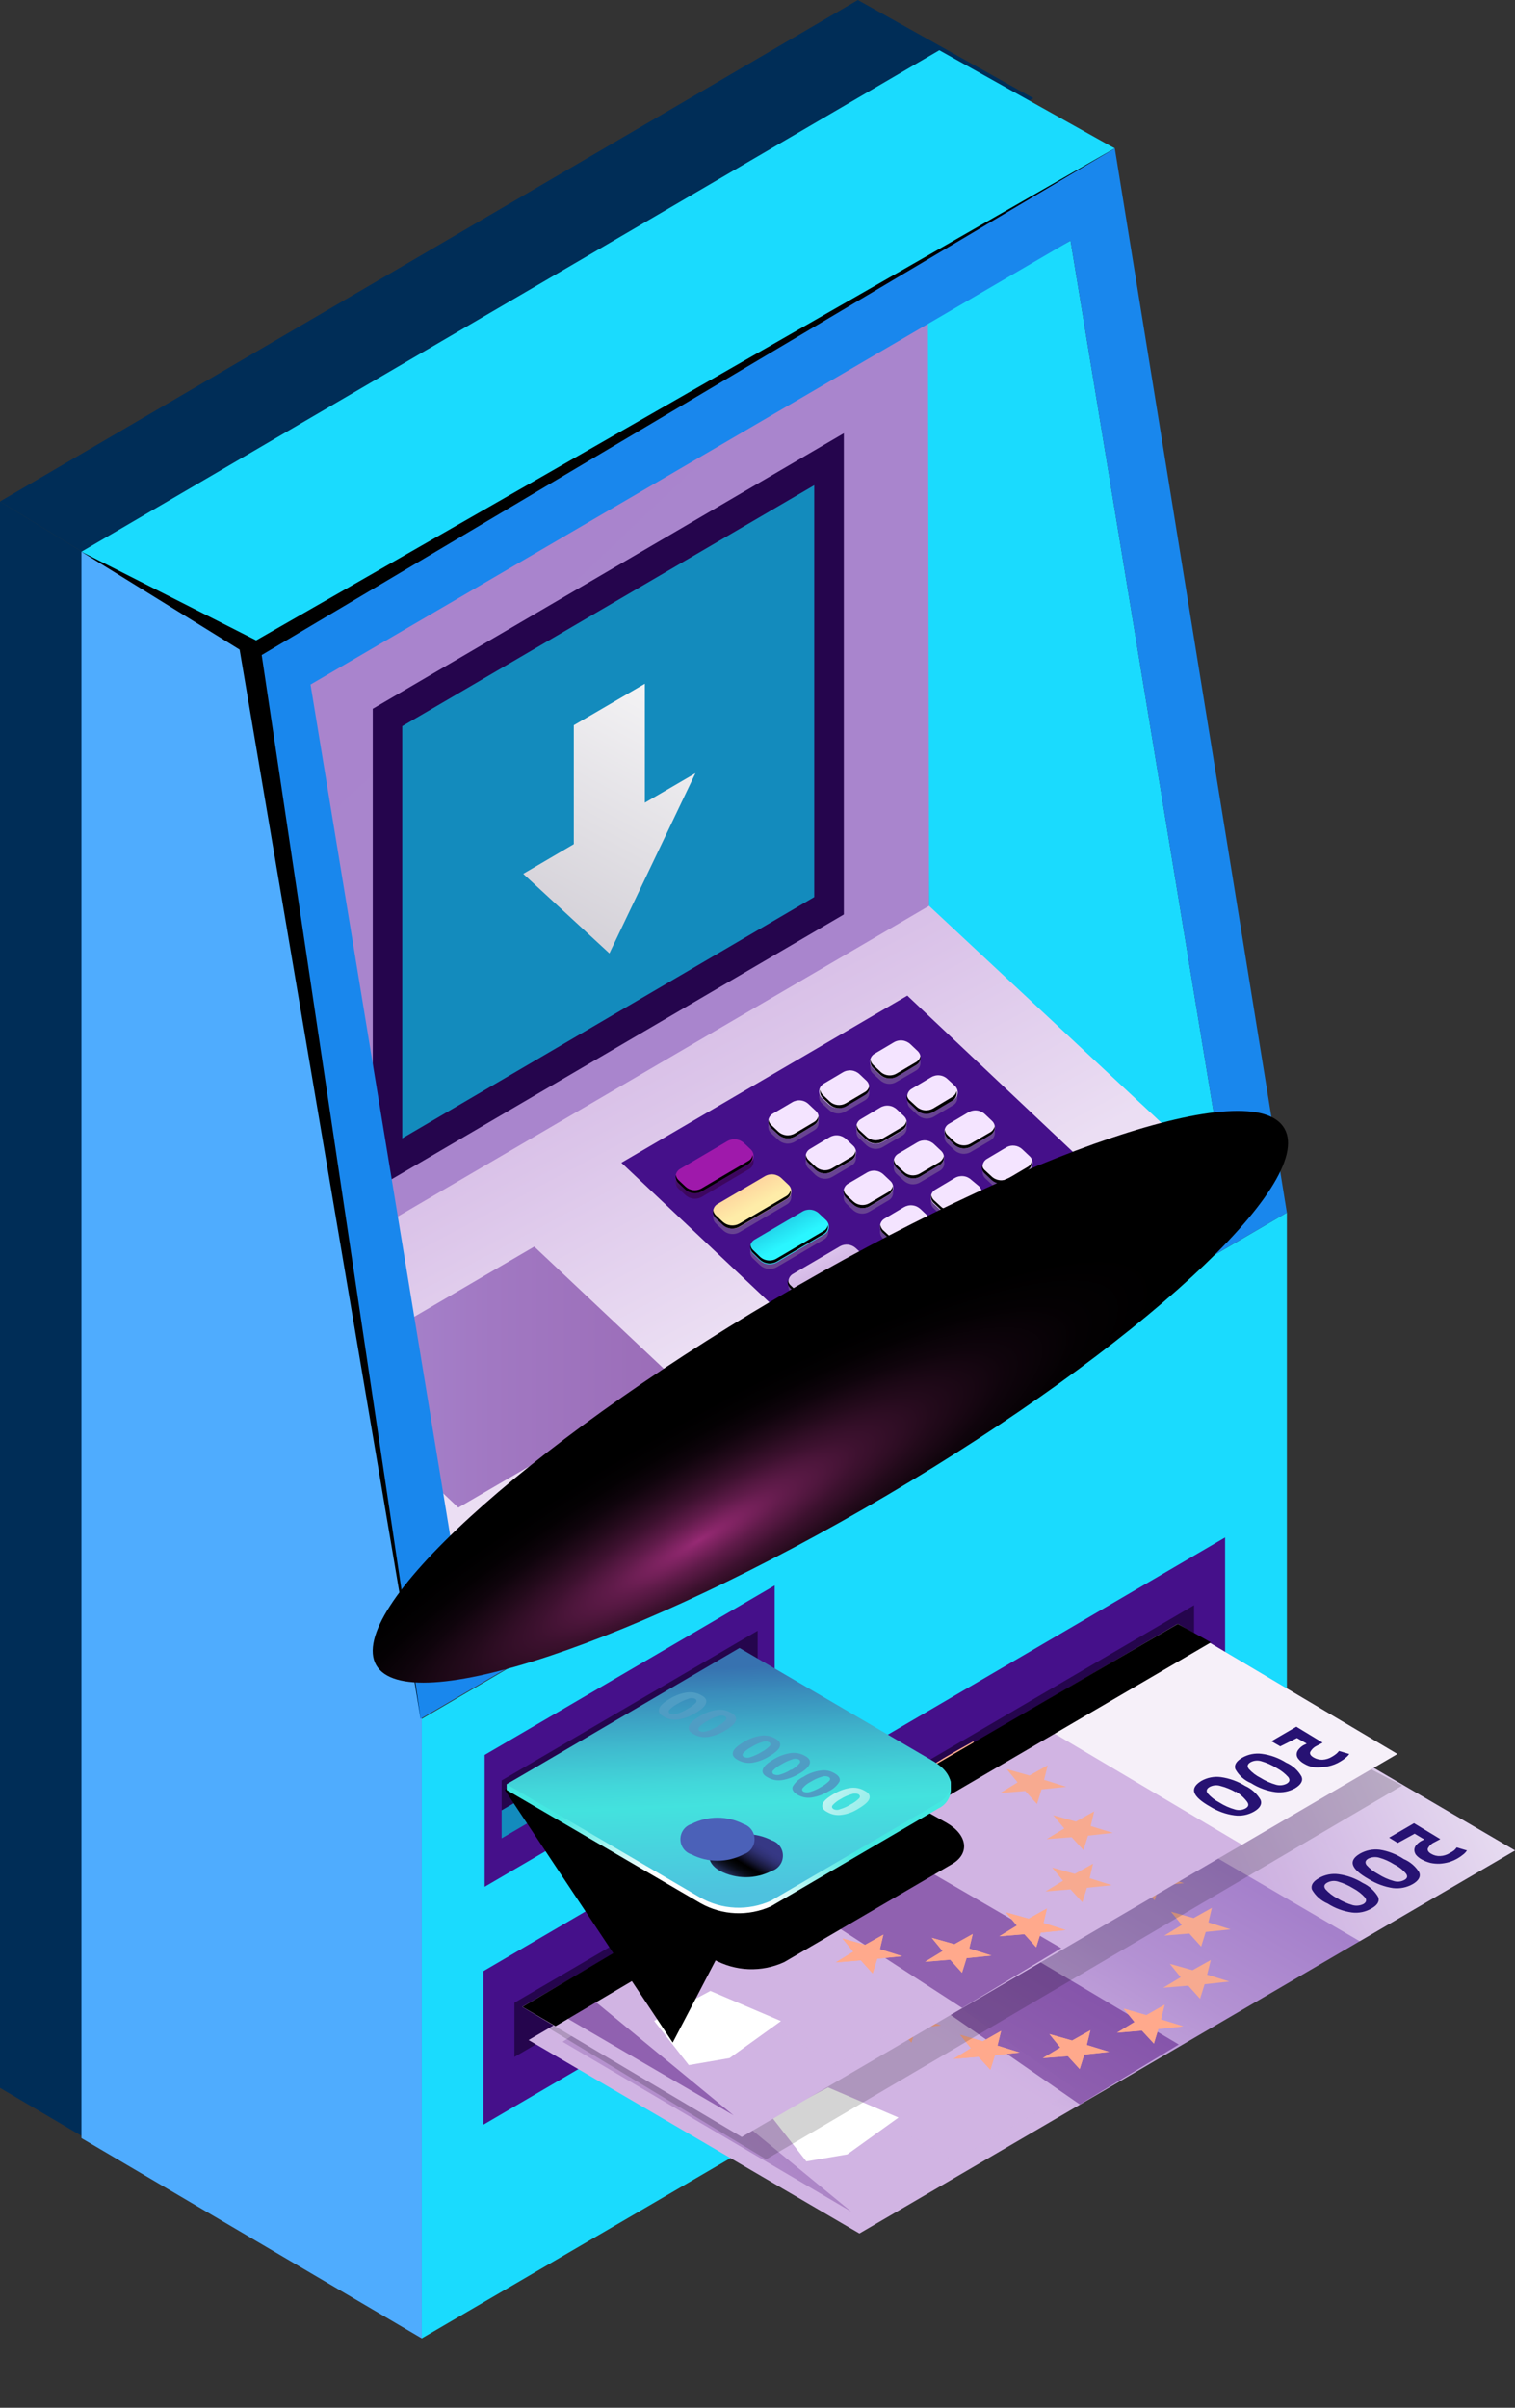 <svg width="68" height="108" viewBox="0 0 68 108" fill="none" xmlns="http://www.w3.org/2000/svg">
<rect x="0" y="0" width="68" height="108" fill="#333333" stroke="none"/>
<path d="M46.382 4.406L46.177 4.291L38.505 0L0 22.494L7.51 27.093L46.382 4.406Z" fill="#002D57"/>
<path d="M15.275 74.849L7.51 27.093L4.76837e-06 22.494V93.652L15.275 102.636V74.849Z" fill="#002D57"/>
<path d="M50.038 6.652L49.833 6.544L42.161 2.253L3.656 24.747L11.166 29.339L50.038 6.652Z" fill="url(#paint0_linear)"/>
<path d="M55.024 53.07L20.875 72.961L16.236 55.466L41.75 40.568L55.024 53.07Z" fill="url(#paint1_linear)"/>
<path d="M27.89 52.155L40.725 44.659L49.098 52.555L36.249 60.036L27.89 52.155Z" fill="#45108A"/>
<path d="M14.207 61.624L23.98 55.917L30.358 61.925L20.571 67.625L14.207 61.624Z" fill="url(#paint2_linear)"/>
<path d="M33.717 51.819L33.399 51.518C33.299 51.422 33.172 51.362 33.035 51.346C32.898 51.331 32.76 51.361 32.642 51.432L30.521 52.677C30.468 52.708 30.423 52.752 30.39 52.804C30.356 52.856 30.335 52.916 30.328 52.977C30.321 53.039 30.329 53.102 30.35 53.16C30.371 53.218 30.405 53.271 30.45 53.313L30.768 53.607C30.863 53.693 30.981 53.748 31.108 53.764C31.234 53.781 31.362 53.758 31.476 53.7L33.597 52.455C33.654 52.428 33.703 52.388 33.741 52.338C33.78 52.288 33.806 52.23 33.817 52.168C33.829 52.106 33.826 52.042 33.809 51.981C33.791 51.92 33.76 51.865 33.717 51.819Z" fill="url(#paint3_linear)"/>
<path d="M35.393 53.392L35.075 53.092C34.976 52.997 34.849 52.938 34.714 52.923C34.579 52.907 34.443 52.936 34.325 53.006L32.204 54.25C32.151 54.281 32.106 54.324 32.073 54.376C32.039 54.427 32.018 54.486 32.011 54.547C32.004 54.608 32.012 54.67 32.033 54.728C32.054 54.786 32.088 54.838 32.133 54.88L32.451 55.18C32.55 55.275 32.677 55.334 32.812 55.349C32.947 55.365 33.084 55.336 33.201 55.266L35.322 54.022C35.375 53.991 35.42 53.948 35.454 53.896C35.487 53.845 35.508 53.786 35.515 53.725C35.522 53.664 35.514 53.602 35.493 53.544C35.472 53.486 35.438 53.434 35.393 53.392Z" fill="url(#paint4_linear)"/>
<path d="M37.062 54.958L36.744 54.658C36.645 54.564 36.518 54.504 36.383 54.489C36.248 54.473 36.111 54.503 35.994 54.572L33.873 55.817C33.819 55.847 33.772 55.89 33.738 55.942C33.704 55.995 33.682 56.054 33.675 56.117C33.668 56.179 33.676 56.242 33.698 56.3C33.72 56.359 33.756 56.411 33.802 56.453L34.113 56.746C34.212 56.84 34.338 56.899 34.473 56.916C34.608 56.933 34.744 56.906 34.863 56.839L36.984 55.595C37.038 55.564 37.083 55.521 37.117 55.469C37.151 55.417 37.173 55.358 37.181 55.296C37.188 55.235 37.181 55.172 37.161 55.113C37.14 55.054 37.106 55.002 37.062 54.958Z" fill="url(#paint5_linear)"/>
<path d="M38.738 56.503L38.413 56.203C38.316 56.12 38.198 56.067 38.072 56.052C37.946 56.037 37.819 56.059 37.706 56.117L35.584 57.362C35.531 57.393 35.486 57.437 35.453 57.489C35.419 57.541 35.398 57.6 35.391 57.662C35.385 57.724 35.392 57.786 35.413 57.845C35.434 57.903 35.469 57.956 35.513 57.998L35.831 58.298C35.931 58.393 36.057 58.452 36.192 58.468C36.327 58.483 36.464 58.454 36.581 58.384L38.703 57.14C38.753 57.105 38.795 57.059 38.825 57.006C38.855 56.952 38.873 56.892 38.876 56.83C38.88 56.769 38.869 56.707 38.845 56.651C38.821 56.594 38.784 56.543 38.738 56.503Z" fill="url(#paint6_linear)"/>
<path d="M36.617 50.066L36.298 49.759C36.199 49.668 36.074 49.611 35.941 49.596C35.807 49.58 35.673 49.607 35.556 49.673L34.679 50.195C34.626 50.226 34.581 50.27 34.547 50.322C34.514 50.374 34.493 50.434 34.486 50.495C34.479 50.557 34.487 50.62 34.508 50.678C34.529 50.736 34.563 50.789 34.608 50.831L34.926 51.125C35.025 51.219 35.152 51.278 35.287 51.294C35.422 51.309 35.559 51.28 35.676 51.211L36.546 50.696C36.6 50.666 36.646 50.624 36.681 50.572C36.715 50.52 36.736 50.461 36.743 50.4C36.75 50.338 36.742 50.275 36.72 50.217C36.698 50.159 36.663 50.107 36.617 50.066Z" fill="url(#paint7_linear)"/>
<path d="M38.3 51.64L37.981 51.339C37.882 51.245 37.756 51.186 37.621 51.17C37.486 51.155 37.349 51.184 37.232 51.253L36.362 51.768C36.308 51.799 36.262 51.842 36.227 51.894C36.193 51.946 36.171 52.006 36.164 52.068C36.157 52.13 36.165 52.194 36.188 52.252C36.209 52.311 36.245 52.363 36.291 52.405L36.602 52.705C36.702 52.798 36.829 52.856 36.963 52.871C37.098 52.886 37.234 52.858 37.352 52.791L38.229 52.276C38.282 52.245 38.327 52.201 38.36 52.149C38.394 52.097 38.414 52.038 38.421 51.976C38.428 51.914 38.421 51.852 38.4 51.793C38.379 51.735 38.344 51.682 38.3 51.64Z" fill="url(#paint8_linear)"/>
<path d="M39.961 53.206L39.643 52.927C39.547 52.844 39.428 52.791 39.302 52.776C39.176 52.761 39.049 52.784 38.936 52.841L38.059 53.363C38.006 53.394 37.961 53.437 37.928 53.489C37.894 53.54 37.873 53.599 37.867 53.66C37.86 53.721 37.867 53.783 37.888 53.841C37.909 53.899 37.944 53.951 37.988 53.993L38.307 54.293C38.403 54.374 38.522 54.423 38.647 54.435C38.772 54.447 38.897 54.419 39.007 54.358L39.883 53.843C39.938 53.813 39.985 53.77 40.02 53.718C40.055 53.666 40.077 53.607 40.085 53.545C40.093 53.482 40.085 53.419 40.064 53.36C40.042 53.301 40.007 53.248 39.961 53.206Z" fill="url(#paint9_linear)"/>
<path d="M41.637 54.78L41.319 54.479C41.22 54.385 41.093 54.325 40.958 54.31C40.823 54.295 40.687 54.324 40.569 54.393L39.7 54.908C39.646 54.939 39.601 54.982 39.566 55.034C39.532 55.086 39.511 55.145 39.503 55.207C39.496 55.269 39.502 55.331 39.523 55.39C39.544 55.449 39.578 55.502 39.622 55.545L39.94 55.845C40.04 55.938 40.167 55.995 40.301 56.011C40.436 56.026 40.572 55.998 40.69 55.931L41.567 55.416C41.62 55.385 41.664 55.341 41.698 55.289C41.731 55.237 41.752 55.178 41.759 55.116C41.766 55.054 41.759 54.991 41.737 54.933C41.716 54.875 41.682 54.822 41.637 54.78Z" fill="url(#paint10_linear)"/>
<path d="M38.901 48.729L38.582 48.428C38.483 48.335 38.357 48.276 38.222 48.259C38.088 48.242 37.952 48.269 37.833 48.335L36.963 48.858C36.91 48.889 36.865 48.933 36.832 48.985C36.798 49.037 36.777 49.096 36.77 49.158C36.764 49.22 36.771 49.282 36.792 49.341C36.813 49.399 36.848 49.452 36.892 49.494L37.211 49.787C37.305 49.874 37.424 49.929 37.55 49.944C37.677 49.96 37.806 49.935 37.918 49.873L38.83 49.351C38.881 49.32 38.925 49.278 38.958 49.227C38.99 49.176 39.011 49.118 39.018 49.058C39.025 48.997 39.018 48.936 38.997 48.879C38.977 48.822 38.944 48.771 38.901 48.729Z" fill="url(#paint11_linear)"/>
<path d="M40.577 50.295L40.258 49.995C40.159 49.9 40.033 49.841 39.898 49.826C39.763 49.81 39.626 49.839 39.509 49.909L38.632 50.424C38.579 50.455 38.534 50.499 38.501 50.551C38.467 50.603 38.446 50.663 38.439 50.724C38.432 50.786 38.44 50.849 38.461 50.907C38.482 50.965 38.516 51.018 38.561 51.06L38.879 51.361C38.978 51.455 39.105 51.514 39.24 51.53C39.375 51.545 39.512 51.516 39.629 51.447L40.506 50.932C40.559 50.9 40.604 50.856 40.637 50.804C40.671 50.752 40.691 50.693 40.698 50.631C40.705 50.569 40.698 50.507 40.677 50.449C40.656 50.39 40.621 50.338 40.577 50.295Z" fill="url(#paint12_linear)"/>
<path d="M42.245 51.861L41.927 51.561C41.824 51.473 41.697 51.42 41.562 51.408C41.428 51.397 41.294 51.428 41.178 51.497L40.308 52.019C40.255 52.05 40.21 52.094 40.176 52.146C40.143 52.198 40.122 52.258 40.115 52.319C40.108 52.381 40.116 52.444 40.137 52.502C40.158 52.56 40.192 52.613 40.237 52.655L40.555 52.949C40.653 53.043 40.778 53.103 40.912 53.119C41.046 53.134 41.182 53.105 41.298 53.035L42.175 52.52C42.232 52.489 42.28 52.444 42.316 52.391C42.352 52.336 42.375 52.274 42.382 52.209C42.389 52.145 42.38 52.079 42.356 52.018C42.333 51.958 42.294 51.904 42.245 51.861Z" fill="url(#paint13_linear)"/>
<path d="M43.921 53.435L43.603 53.135C43.504 53.04 43.378 52.981 43.242 52.965C43.107 52.95 42.971 52.979 42.854 53.049L41.977 53.564C41.924 53.595 41.879 53.639 41.845 53.691C41.812 53.743 41.791 53.802 41.784 53.864C41.777 53.926 41.785 53.988 41.806 54.047C41.827 54.105 41.861 54.158 41.906 54.2L42.224 54.501C42.324 54.593 42.451 54.651 42.585 54.666C42.72 54.682 42.856 54.654 42.974 54.587L43.844 54.072C43.897 54.041 43.943 53.998 43.977 53.946C44.011 53.894 44.032 53.835 44.04 53.773C44.048 53.711 44.041 53.648 44.02 53.59C44 53.531 43.966 53.478 43.921 53.435Z" fill="url(#paint14_linear)"/>
<path d="M41.185 47.384L40.867 47.084C40.767 46.989 40.641 46.93 40.506 46.915C40.371 46.899 40.234 46.928 40.117 46.998L39.247 47.513C39.194 47.544 39.149 47.588 39.116 47.64C39.082 47.692 39.061 47.752 39.054 47.813C39.048 47.875 39.055 47.938 39.076 47.996C39.097 48.054 39.132 48.107 39.176 48.149L39.495 48.443C39.592 48.537 39.717 48.597 39.852 48.613C39.986 48.628 40.121 48.599 40.237 48.528L41.128 48.014C41.18 47.981 41.224 47.938 41.256 47.886C41.288 47.833 41.308 47.774 41.313 47.713C41.319 47.652 41.31 47.59 41.288 47.533C41.265 47.476 41.23 47.425 41.185 47.384Z" fill="url(#paint15_linear)"/>
<path d="M42.861 48.95L42.542 48.636C42.445 48.541 42.32 48.481 42.185 48.466C42.051 48.45 41.916 48.48 41.8 48.55L40.923 49.065C40.87 49.096 40.825 49.14 40.792 49.192C40.758 49.244 40.737 49.303 40.73 49.365C40.724 49.427 40.731 49.489 40.752 49.548C40.773 49.606 40.808 49.659 40.852 49.701L41.171 50.002C41.27 50.096 41.396 50.155 41.531 50.171C41.666 50.186 41.803 50.157 41.92 50.088L42.79 49.573C42.84 49.541 42.883 49.498 42.915 49.447C42.947 49.396 42.967 49.339 42.974 49.279C42.98 49.219 42.974 49.158 42.954 49.102C42.935 49.045 42.903 48.993 42.861 48.95Z" fill="url(#paint16_linear)"/>
<path d="M44.529 50.524L44.211 50.216C44.111 50.125 43.984 50.068 43.85 50.052C43.716 50.037 43.58 50.064 43.462 50.131L42.592 50.653C42.538 50.683 42.492 50.726 42.457 50.778C42.423 50.831 42.401 50.89 42.395 50.953C42.388 51.015 42.395 51.078 42.417 51.136C42.44 51.195 42.475 51.247 42.521 51.289L42.832 51.583C42.931 51.677 43.058 51.736 43.193 51.752C43.328 51.767 43.465 51.738 43.582 51.668L44.459 51.153C44.512 51.123 44.557 51.08 44.59 51.028C44.623 50.977 44.645 50.918 44.651 50.857C44.658 50.795 44.651 50.733 44.63 50.676C44.608 50.618 44.574 50.566 44.529 50.524Z" fill="url(#paint17_linear)"/>
<path d="M46.198 52.09L45.88 51.79C45.786 51.703 45.667 51.648 45.54 51.633C45.413 51.618 45.285 51.642 45.173 51.704L44.296 52.219C44.243 52.251 44.198 52.294 44.165 52.346C44.131 52.398 44.111 52.458 44.104 52.52C44.097 52.581 44.104 52.644 44.125 52.702C44.147 52.76 44.181 52.813 44.225 52.856L44.544 53.156C44.643 53.249 44.77 53.308 44.904 53.323C45.039 53.339 45.176 53.31 45.293 53.242L46.163 52.727C46.215 52.693 46.258 52.648 46.289 52.594C46.32 52.54 46.338 52.48 46.342 52.418C46.345 52.356 46.334 52.294 46.309 52.237C46.284 52.18 46.246 52.13 46.198 52.09Z" fill="url(#paint18_linear)"/>
<path d="M33.717 51.575L33.399 51.275C33.298 51.181 33.171 51.122 33.035 51.107C32.898 51.091 32.761 51.12 32.642 51.189L30.521 52.434C30.468 52.465 30.423 52.509 30.39 52.561C30.356 52.613 30.335 52.672 30.328 52.734C30.321 52.796 30.329 52.858 30.35 52.917C30.371 52.975 30.405 53.028 30.45 53.07L30.768 53.371C30.865 53.454 30.983 53.506 31.109 53.522C31.235 53.537 31.362 53.514 31.476 53.456L33.597 52.212C33.654 52.185 33.703 52.145 33.741 52.095C33.78 52.045 33.806 51.987 33.817 51.925C33.829 51.862 33.826 51.798 33.809 51.738C33.791 51.677 33.76 51.621 33.717 51.575Z" fill="url(#paint19_linear)"/>
<path d="M35.393 53.149L35.075 52.848C34.976 52.754 34.849 52.695 34.714 52.679C34.579 52.664 34.443 52.693 34.325 52.763L32.204 54.007C32.151 54.038 32.106 54.081 32.073 54.132C32.039 54.184 32.018 54.242 32.011 54.304C32.004 54.365 32.012 54.427 32.033 54.485C32.054 54.543 32.088 54.595 32.133 54.636L32.451 54.937C32.55 55.031 32.677 55.09 32.812 55.106C32.947 55.121 33.084 55.092 33.201 55.023L35.322 53.778C35.375 53.748 35.42 53.705 35.454 53.653C35.487 53.602 35.508 53.543 35.515 53.482C35.522 53.42 35.514 53.358 35.493 53.3C35.472 53.243 35.438 53.191 35.393 53.149Z" fill="url(#paint20_linear)"/>
<path d="M37.062 54.715L36.744 54.415C36.642 54.325 36.513 54.271 36.378 54.261C36.243 54.25 36.109 54.284 35.994 54.358L33.873 55.602C33.819 55.633 33.772 55.676 33.738 55.728C33.704 55.78 33.682 55.84 33.675 55.902C33.668 55.964 33.676 56.027 33.698 56.086C33.72 56.144 33.756 56.197 33.802 56.239L34.113 56.539C34.214 56.63 34.34 56.688 34.474 56.703C34.609 56.718 34.745 56.691 34.863 56.625L36.984 55.38C37.043 55.351 37.093 55.307 37.131 55.252C37.169 55.198 37.193 55.135 37.201 55.069C37.208 55.003 37.2 54.936 37.175 54.874C37.151 54.813 37.112 54.758 37.062 54.715Z" fill="url(#paint21_linear)"/>
<path d="M38.738 56.289L38.413 55.988C38.318 55.902 38.199 55.847 38.073 55.831C37.946 55.816 37.818 55.841 37.706 55.903L35.584 57.147C35.531 57.178 35.486 57.221 35.453 57.272C35.419 57.324 35.398 57.382 35.391 57.444C35.385 57.505 35.392 57.567 35.413 57.625C35.434 57.683 35.469 57.734 35.513 57.776L35.831 58.077C35.931 58.171 36.057 58.23 36.192 58.246C36.327 58.261 36.464 58.232 36.581 58.163L38.703 56.918C38.753 56.884 38.795 56.839 38.825 56.786C38.855 56.733 38.873 56.674 38.876 56.612C38.88 56.551 38.869 56.49 38.845 56.434C38.821 56.378 38.784 56.328 38.738 56.289Z" fill="url(#paint22_linear)"/>
<path d="M36.617 49.83L36.298 49.53C36.201 49.435 36.076 49.375 35.941 49.36C35.807 49.344 35.672 49.374 35.556 49.444L34.679 49.959C34.626 49.99 34.581 50.034 34.547 50.086C34.514 50.138 34.493 50.197 34.486 50.259C34.479 50.321 34.487 50.384 34.508 50.442C34.529 50.5 34.563 50.553 34.608 50.595L34.926 50.889C35.026 50.982 35.152 51.041 35.286 51.058C35.421 51.075 35.557 51.048 35.676 50.982L36.546 50.46C36.6 50.43 36.646 50.388 36.681 50.336C36.715 50.285 36.736 50.225 36.743 50.163C36.75 50.102 36.742 50.039 36.72 49.981C36.698 49.923 36.663 49.871 36.617 49.83Z" fill="url(#paint23_linear)"/>
<path d="M38.3 51.397L37.981 51.096C37.882 51.002 37.756 50.943 37.621 50.927C37.486 50.911 37.349 50.941 37.232 51.01L36.362 51.532C36.308 51.562 36.262 51.604 36.227 51.656C36.193 51.708 36.171 51.767 36.164 51.828C36.157 51.89 36.165 51.953 36.187 52.011C36.209 52.069 36.245 52.121 36.291 52.162L36.602 52.462C36.701 52.556 36.828 52.616 36.963 52.631C37.098 52.647 37.235 52.617 37.352 52.548L38.229 52.033C38.282 52.002 38.327 51.958 38.36 51.906C38.394 51.854 38.414 51.794 38.421 51.733C38.428 51.671 38.421 51.608 38.4 51.55C38.379 51.492 38.344 51.439 38.3 51.397Z" fill="url(#paint24_linear)"/>
<path d="M39.961 52.97L39.643 52.67C39.548 52.584 39.429 52.53 39.303 52.514C39.176 52.499 39.048 52.523 38.936 52.584L38.059 53.099C38.006 53.13 37.961 53.174 37.928 53.226C37.894 53.278 37.873 53.337 37.867 53.399C37.86 53.461 37.867 53.524 37.888 53.582C37.909 53.64 37.944 53.693 37.988 53.735L38.307 54.029C38.401 54.115 38.52 54.17 38.646 54.186C38.772 54.203 38.9 54.18 39.014 54.122L39.891 53.599C39.945 53.57 39.991 53.528 40.025 53.476C40.06 53.425 40.081 53.365 40.088 53.303C40.095 53.242 40.087 53.179 40.065 53.121C40.043 53.063 40.007 53.011 39.961 52.97Z" fill="url(#paint25_linear)"/>
<path d="M41.637 54.536L41.319 54.236C41.22 54.142 41.093 54.082 40.958 54.067C40.823 54.051 40.687 54.081 40.569 54.15L39.7 54.665C39.646 54.696 39.601 54.739 39.566 54.791C39.532 54.843 39.511 54.902 39.503 54.964C39.496 55.026 39.502 55.088 39.523 55.147C39.544 55.206 39.578 55.259 39.622 55.302L39.94 55.602C40.039 55.696 40.166 55.756 40.301 55.771C40.436 55.787 40.572 55.757 40.69 55.688L41.567 55.173C41.62 55.141 41.664 55.098 41.698 55.046C41.731 54.994 41.752 54.934 41.759 54.873C41.766 54.811 41.759 54.748 41.737 54.69C41.716 54.632 41.682 54.579 41.637 54.536Z" fill="url(#paint26_linear)"/>
<path d="M38.901 48.486L38.582 48.185C38.483 48.091 38.357 48.032 38.222 48.016C38.087 48.001 37.95 48.03 37.833 48.099L36.963 48.614C36.91 48.646 36.865 48.689 36.832 48.742C36.798 48.794 36.777 48.853 36.77 48.915C36.764 48.977 36.771 49.039 36.792 49.097C36.813 49.156 36.848 49.208 36.892 49.251L37.211 49.551C37.307 49.634 37.425 49.687 37.551 49.702C37.677 49.718 37.804 49.695 37.918 49.637L38.794 49.115C38.85 49.088 38.898 49.047 38.935 48.997C38.972 48.947 38.997 48.889 39.007 48.828C39.017 48.766 39.013 48.703 38.995 48.644C38.976 48.584 38.944 48.53 38.901 48.486Z" fill="url(#paint27_linear)"/>
<path d="M40.577 50.066L40.258 49.766C40.159 49.672 40.033 49.612 39.898 49.597C39.763 49.581 39.626 49.61 39.509 49.68L38.632 50.202C38.579 50.233 38.534 50.276 38.501 50.327C38.467 50.379 38.446 50.437 38.439 50.499C38.432 50.56 38.44 50.622 38.461 50.68C38.482 50.738 38.517 50.789 38.561 50.831L38.879 51.132C38.978 51.226 39.105 51.285 39.24 51.301C39.375 51.316 39.512 51.287 39.629 51.218L40.506 50.703C40.559 50.671 40.604 50.628 40.637 50.575C40.671 50.523 40.691 50.464 40.698 50.402C40.705 50.341 40.698 50.278 40.677 50.22C40.656 50.161 40.621 50.109 40.577 50.066Z" fill="url(#paint28_linear)"/>
<path d="M42.245 51.625L41.927 51.325C41.828 51.231 41.702 51.171 41.566 51.156C41.431 51.14 41.295 51.17 41.178 51.239L40.308 51.754C40.255 51.786 40.21 51.829 40.176 51.881C40.143 51.934 40.122 51.993 40.115 52.054C40.108 52.116 40.116 52.179 40.137 52.237C40.158 52.295 40.192 52.348 40.237 52.391L40.555 52.684C40.653 52.778 40.778 52.837 40.911 52.854C41.045 52.871 41.181 52.844 41.298 52.777L42.175 52.255C42.227 52.224 42.273 52.181 42.306 52.13C42.339 52.078 42.36 52.019 42.367 51.958C42.374 51.897 42.367 51.835 42.346 51.777C42.324 51.719 42.29 51.667 42.245 51.625Z" fill="url(#paint29_linear)"/>
<path d="M43.921 53.192L43.603 52.927C43.504 52.833 43.378 52.773 43.242 52.758C43.107 52.743 42.971 52.772 42.854 52.841L41.977 53.364C41.924 53.394 41.879 53.437 41.846 53.489C41.812 53.54 41.791 53.599 41.784 53.66C41.777 53.721 41.785 53.783 41.806 53.841C41.827 53.899 41.861 53.951 41.906 53.993L42.224 54.293C42.323 54.388 42.45 54.447 42.585 54.462C42.72 54.478 42.856 54.449 42.974 54.379L43.844 53.864C43.904 53.835 43.956 53.791 43.995 53.736C44.033 53.681 44.058 53.617 44.066 53.55C44.073 53.483 44.064 53.414 44.039 53.352C44.014 53.289 43.973 53.234 43.921 53.192Z" fill="url(#paint30_linear)"/>
<path d="M41.185 47.141L40.867 46.84C40.767 46.746 40.641 46.687 40.506 46.671C40.371 46.656 40.234 46.685 40.117 46.755L39.247 47.27C39.194 47.301 39.149 47.345 39.116 47.397C39.082 47.449 39.061 47.508 39.054 47.57C39.048 47.632 39.055 47.694 39.076 47.753C39.097 47.811 39.132 47.864 39.176 47.906L39.495 48.207C39.594 48.297 39.719 48.354 39.852 48.37C39.985 48.385 40.12 48.358 40.237 48.292L41.128 47.77C41.18 47.738 41.224 47.694 41.256 47.642C41.288 47.59 41.308 47.531 41.313 47.47C41.319 47.409 41.31 47.347 41.288 47.29C41.265 47.233 41.23 47.182 41.185 47.141Z" fill="url(#paint31_linear)"/>
<path d="M42.861 48.707L42.535 48.407C42.438 48.312 42.313 48.252 42.178 48.237C42.044 48.221 41.909 48.251 41.793 48.321L40.916 48.843C40.863 48.874 40.818 48.917 40.785 48.968C40.751 49.02 40.73 49.079 40.723 49.14C40.717 49.201 40.724 49.263 40.745 49.321C40.766 49.379 40.801 49.431 40.845 49.473L41.163 49.773C41.263 49.867 41.389 49.927 41.524 49.942C41.659 49.958 41.796 49.928 41.913 49.859L42.783 49.351C42.838 49.32 42.884 49.277 42.919 49.225C42.954 49.172 42.977 49.112 42.984 49.049C42.992 48.986 42.984 48.923 42.963 48.863C42.941 48.804 42.907 48.75 42.861 48.707Z" fill="url(#paint32_linear)"/>
<path d="M44.529 50.281L44.211 49.98C44.112 49.886 43.986 49.827 43.851 49.811C43.715 49.796 43.579 49.825 43.462 49.895L42.592 50.41C42.538 50.44 42.492 50.483 42.457 50.535C42.423 50.587 42.401 50.647 42.395 50.709C42.388 50.772 42.395 50.835 42.417 50.893C42.44 50.952 42.475 51.004 42.521 51.046L42.832 51.346C42.933 51.438 43.059 51.495 43.194 51.511C43.328 51.526 43.464 51.499 43.582 51.432L44.459 50.91C44.512 50.88 44.557 50.837 44.59 50.785C44.623 50.734 44.645 50.675 44.651 50.614C44.658 50.552 44.651 50.49 44.63 50.432C44.608 50.375 44.574 50.323 44.529 50.281Z" fill="url(#paint33_linear)"/>
<path d="M46.198 51.847L45.88 51.547C45.786 51.46 45.667 51.405 45.54 51.39C45.413 51.374 45.285 51.399 45.173 51.461L44.296 51.983C44.243 52.014 44.198 52.057 44.165 52.108C44.132 52.16 44.11 52.218 44.104 52.28C44.097 52.341 44.104 52.403 44.125 52.461C44.147 52.519 44.181 52.571 44.225 52.612L44.544 52.913C44.643 53.007 44.769 53.066 44.904 53.082C45.039 53.097 45.176 53.068 45.293 52.999L46.163 52.484C46.215 52.45 46.258 52.405 46.289 52.351C46.32 52.297 46.338 52.237 46.342 52.175C46.345 52.112 46.334 52.05 46.309 51.993C46.284 51.937 46.246 51.886 46.198 51.847Z" fill="url(#paint34_linear)"/>
<g style="mix-blend-mode:screen">
<path style="mix-blend-mode:screen" d="M38.83 49.115L37.953 49.637C37.84 49.695 37.712 49.717 37.587 49.702C37.461 49.687 37.342 49.634 37.246 49.551L36.928 49.251C36.88 49.203 36.844 49.144 36.824 49.079C36.805 49.014 36.801 48.946 36.815 48.879C36.824 48.966 36.864 49.047 36.928 49.108L37.246 49.408C37.34 49.495 37.459 49.55 37.586 49.565C37.713 49.58 37.841 49.556 37.953 49.494L38.83 48.979C38.878 48.951 38.919 48.913 38.95 48.867C38.982 48.821 39.004 48.769 39.014 48.714C39.027 48.792 39.017 48.872 38.984 48.944C38.951 49.015 38.897 49.075 38.83 49.115Z" fill="url(#paint35_radial)"/>
<path style="mix-blend-mode:screen" d="M36.595 52.462L36.284 52.162C36.235 52.117 36.199 52.059 36.179 51.995C36.159 51.931 36.156 51.862 36.171 51.797C36.182 51.884 36.222 51.965 36.284 52.026L36.595 52.319C36.694 52.413 36.821 52.473 36.956 52.488C37.091 52.504 37.227 52.474 37.345 52.405L38.222 51.89C38.268 51.862 38.309 51.823 38.339 51.777C38.37 51.732 38.39 51.68 38.398 51.625C38.415 51.703 38.407 51.785 38.376 51.858C38.344 51.931 38.29 51.993 38.222 52.033L37.345 52.548C37.227 52.617 37.091 52.647 36.956 52.631C36.821 52.616 36.694 52.556 36.595 52.462Z" fill="url(#paint36_radial)"/>
<path style="mix-blend-mode:screen" d="M36.546 50.459L35.676 50.982C35.557 51.048 35.421 51.075 35.286 51.058C35.152 51.041 35.026 50.982 34.926 50.889L34.608 50.595C34.56 50.548 34.525 50.489 34.505 50.424C34.485 50.359 34.482 50.29 34.495 50.224C34.505 50.311 34.545 50.392 34.608 50.452L34.926 50.753C35.025 50.847 35.152 50.906 35.287 50.922C35.422 50.937 35.559 50.908 35.676 50.839L36.546 50.324C36.593 50.296 36.635 50.257 36.666 50.212C36.698 50.166 36.72 50.114 36.73 50.059C36.743 50.137 36.733 50.217 36.7 50.288C36.667 50.36 36.613 50.42 36.546 50.459Z" fill="url(#paint37_radial)"/>
<path style="mix-blend-mode:screen" d="M42.783 49.351L41.913 49.866C41.791 49.944 41.647 49.977 41.504 49.96C41.362 49.943 41.229 49.877 41.128 49.773L40.81 49.473C40.761 49.427 40.726 49.369 40.707 49.305C40.689 49.241 40.687 49.173 40.704 49.108C40.712 49.194 40.75 49.275 40.81 49.337L41.128 49.63C41.227 49.723 41.353 49.783 41.488 49.799C41.623 49.816 41.759 49.789 41.878 49.723L42.748 49.201C42.796 49.173 42.837 49.136 42.869 49.09C42.901 49.044 42.922 48.991 42.931 48.936C42.95 49.012 42.947 49.093 42.92 49.167C42.894 49.241 42.846 49.305 42.783 49.351Z" fill="url(#paint38_radial)"/>
<path style="mix-blend-mode:screen" d="M41.128 47.77L40.251 48.292C40.134 48.358 39.999 48.385 39.866 48.37C39.733 48.354 39.608 48.297 39.509 48.207L39.191 47.906C39.141 47.859 39.105 47.801 39.085 47.735C39.066 47.67 39.063 47.601 39.077 47.534C39.087 47.622 39.127 47.703 39.191 47.763L39.509 48.063C39.606 48.158 39.731 48.218 39.866 48.233C40 48.249 40.135 48.219 40.251 48.149L41.128 47.634C41.175 47.605 41.215 47.567 41.247 47.521C41.279 47.476 41.301 47.424 41.312 47.37C41.325 47.447 41.315 47.528 41.282 47.599C41.249 47.671 41.196 47.73 41.128 47.77Z" fill="url(#paint39_radial)"/>
<path style="mix-blend-mode:screen" d="M40.555 52.684L40.237 52.391C40.188 52.344 40.152 52.285 40.132 52.22C40.112 52.155 40.109 52.085 40.124 52.019C40.134 52.106 40.174 52.187 40.237 52.248L40.555 52.548C40.653 52.643 40.778 52.703 40.912 52.718C41.046 52.733 41.182 52.704 41.298 52.634L42.175 52.119C42.222 52.09 42.263 52.052 42.294 52.006C42.326 51.961 42.348 51.909 42.359 51.854C42.372 51.932 42.362 52.012 42.329 52.084C42.296 52.155 42.242 52.215 42.175 52.255L41.298 52.777C41.181 52.844 41.045 52.871 40.911 52.854C40.778 52.837 40.653 52.778 40.555 52.684Z" fill="url(#paint40_radial)"/>
<path style="mix-blend-mode:screen" d="M44.459 50.91L43.582 51.432C43.464 51.498 43.328 51.526 43.194 51.51C43.059 51.495 42.933 51.438 42.832 51.346L42.521 51.046C42.472 50.999 42.436 50.94 42.416 50.875C42.396 50.81 42.393 50.741 42.408 50.674C42.418 50.761 42.458 50.843 42.521 50.903L42.832 51.203C42.931 51.298 43.058 51.357 43.193 51.372C43.328 51.388 43.465 51.359 43.582 51.289L44.459 50.781C44.506 50.752 44.546 50.714 44.578 50.668C44.609 50.623 44.632 50.571 44.643 50.517C44.655 50.593 44.644 50.672 44.611 50.742C44.578 50.812 44.525 50.871 44.459 50.91Z" fill="url(#paint41_radial)"/>
<path style="mix-blend-mode:screen" d="M38.879 51.118L38.561 50.817C38.513 50.772 38.477 50.714 38.459 50.65C38.44 50.585 38.439 50.517 38.455 50.452C38.467 50.538 38.504 50.618 38.561 50.681L38.879 50.974C38.978 51.069 39.105 51.128 39.24 51.144C39.375 51.159 39.512 51.13 39.629 51.06L40.506 50.545C40.553 50.517 40.593 50.478 40.623 50.433C40.654 50.387 40.674 50.335 40.683 50.281C40.699 50.359 40.691 50.44 40.66 50.514C40.628 50.587 40.574 50.648 40.506 50.688L39.629 51.203C39.512 51.273 39.375 51.302 39.24 51.287C39.105 51.271 38.978 51.212 38.879 51.118Z" fill="url(#paint42_radial)"/>
<path style="mix-blend-mode:screen" d="M33.795 56.067L34.106 56.367C34.205 56.462 34.332 56.521 34.467 56.536C34.602 56.552 34.738 56.523 34.856 56.453L36.977 55.209C37.026 55.181 37.067 55.144 37.099 55.098C37.131 55.052 37.152 54.999 37.161 54.944C37.175 55.023 37.165 55.104 37.132 55.177C37.099 55.25 37.045 55.311 36.977 55.352L34.856 56.596C34.737 56.662 34.6 56.688 34.466 56.671C34.332 56.654 34.206 56.596 34.106 56.503L33.795 56.203C33.746 56.156 33.709 56.097 33.69 56.032C33.67 55.967 33.667 55.898 33.682 55.831C33.69 55.921 33.73 56.005 33.795 56.067Z" fill="url(#paint43_radial)"/>
<path style="mix-blend-mode:screen" d="M32.119 54.501L32.437 54.801C32.538 54.892 32.664 54.95 32.798 54.965C32.933 54.98 33.069 54.953 33.187 54.887L35.308 53.642C35.354 53.613 35.393 53.574 35.424 53.529C35.454 53.483 35.475 53.432 35.485 53.378C35.501 53.455 35.493 53.535 35.461 53.607C35.429 53.679 35.376 53.739 35.308 53.778L33.187 55.023C33.069 55.092 32.933 55.121 32.798 55.106C32.663 55.09 32.536 55.031 32.437 54.937L32.119 54.636C32.071 54.591 32.035 54.533 32.016 54.469C31.998 54.405 31.997 54.337 32.013 54.272C32.021 54.358 32.059 54.439 32.119 54.501Z" fill="url(#paint44_radial)"/>
<path style="mix-blend-mode:screen" d="M30.45 52.927L30.768 53.227C30.863 53.314 30.982 53.369 31.108 53.384C31.235 53.4 31.363 53.375 31.476 53.313L33.597 52.069C33.645 52.042 33.687 52.004 33.719 51.958C33.751 51.912 33.772 51.859 33.781 51.804C33.795 51.883 33.785 51.964 33.752 52.037C33.719 52.11 33.665 52.171 33.597 52.212L31.476 53.456C31.362 53.514 31.235 53.537 31.109 53.521C30.983 53.506 30.865 53.454 30.768 53.371L30.45 53.07C30.401 53.023 30.365 52.965 30.345 52.899C30.325 52.834 30.322 52.765 30.337 52.698C30.347 52.786 30.387 52.867 30.45 52.927Z" fill="url(#paint45_radial)"/>
<path style="mix-blend-mode:screen" d="M35.471 57.641L35.789 57.941C35.89 58.032 36.016 58.09 36.15 58.105C36.285 58.12 36.42 58.093 36.539 58.027L38.66 56.782C38.707 56.754 38.748 56.715 38.78 56.669C38.811 56.624 38.833 56.572 38.844 56.518C38.859 56.595 38.849 56.676 38.816 56.748C38.783 56.82 38.728 56.879 38.66 56.918L36.539 58.163C36.421 58.232 36.285 58.261 36.15 58.246C36.015 58.23 35.888 58.171 35.789 58.077L35.471 57.776C35.422 57.731 35.387 57.673 35.368 57.609C35.35 57.545 35.348 57.476 35.365 57.412C35.373 57.498 35.411 57.579 35.471 57.641Z" fill="url(#paint46_radial)"/>
<path style="mix-blend-mode:screen" d="M44.19 52.477L44.508 52.77C44.607 52.864 44.734 52.923 44.869 52.939C45.004 52.954 45.141 52.925 45.258 52.855L46.128 52.341C46.176 52.313 46.218 52.275 46.25 52.23C46.281 52.184 46.303 52.131 46.312 52.076C46.326 52.155 46.316 52.236 46.283 52.309C46.25 52.382 46.196 52.443 46.128 52.484L45.258 52.999C45.142 53.07 45.007 53.102 44.871 53.089C44.736 53.076 44.609 53.019 44.508 52.927L44.19 52.627C44.142 52.581 44.107 52.523 44.087 52.459C44.067 52.395 44.064 52.327 44.077 52.262C44.091 52.344 44.13 52.419 44.19 52.477Z" fill="url(#paint47_radial)"/>
<path style="mix-blend-mode:screen" d="M38.3 54.029L37.981 53.735C37.933 53.688 37.898 53.629 37.878 53.564C37.858 53.499 37.855 53.43 37.868 53.363C37.878 53.451 37.918 53.532 37.981 53.592L38.3 53.893C38.395 53.978 38.513 54.033 38.64 54.048C38.766 54.063 38.894 54.039 39.007 53.978L39.883 53.464C39.931 53.435 39.971 53.396 40.003 53.351C40.035 53.305 40.057 53.254 40.067 53.199C40.081 53.277 40.071 53.357 40.038 53.428C40.005 53.5 39.951 53.56 39.883 53.599L39.007 54.121C38.893 54.18 38.765 54.203 38.639 54.186C38.513 54.169 38.394 54.114 38.3 54.029Z" fill="url(#paint48_radial)"/>
<path style="mix-blend-mode:screen" d="M41.906 53.821L42.224 54.114C42.323 54.209 42.45 54.268 42.585 54.283C42.72 54.299 42.856 54.27 42.974 54.2L43.844 53.685C43.892 53.658 43.934 53.62 43.965 53.574C43.997 53.528 44.019 53.476 44.028 53.421C44.042 53.499 44.033 53.581 44 53.654C43.967 53.727 43.912 53.788 43.844 53.828L42.974 54.343C42.856 54.413 42.72 54.442 42.585 54.427C42.45 54.411 42.323 54.352 42.224 54.258L41.906 53.957C41.858 53.912 41.822 53.854 41.803 53.789C41.785 53.725 41.783 53.657 41.8 53.592C41.808 53.679 41.846 53.759 41.906 53.821Z" fill="url(#paint49_radial)"/>
<path style="mix-blend-mode:screen" d="M39.622 55.166L39.94 55.459C40.039 55.553 40.166 55.613 40.301 55.628C40.436 55.644 40.572 55.614 40.69 55.545L41.567 55.03C41.613 55.002 41.653 54.963 41.684 54.917C41.714 54.872 41.735 54.82 41.743 54.765C41.76 54.843 41.752 54.925 41.72 54.998C41.689 55.071 41.635 55.133 41.567 55.173L40.69 55.688C40.572 55.757 40.436 55.787 40.301 55.771C40.166 55.756 40.039 55.696 39.94 55.602L39.622 55.302C39.573 55.255 39.537 55.196 39.518 55.13C39.5 55.065 39.499 54.996 39.516 54.93C39.526 55.018 39.563 55.1 39.622 55.166Z" fill="url(#paint50_radial)"/>
</g>
<path d="M13.464 29.861V57.133L41.701 40.632V13.375L13.464 29.861Z" fill="url(#paint51_linear)"/>
<path d="M37.875 41.019V19.433L16.731 31.792V53.392L37.875 41.019Z" fill="#25054D"/>
<path d="M36.546 40.239V21.765L18.054 32.572V51.06L36.546 40.239Z" fill="url(#paint52_linear)"/>
<path d="M57.76 54.393V82.23L18.93 104.889V77.102L57.76 54.393Z" fill="url(#paint53_linear)"/>
<path d="M18.93 77.102L11.166 29.339L3.656 24.747V95.906L18.93 104.889V77.102Z" fill="#4FACFE"/>
<path d="M48.051 10.793L41.651 14.297L41.701 40.632L54.84 52.891L54.988 53.034L48.051 10.793Z" fill="url(#paint54_linear)"/>
<path d="M50.038 6.659L57.76 54.393L18.867 77.102L11.166 29.325L50.038 6.659ZM20.875 72.954L54.988 53.034L48.051 10.793L13.938 30.705L20.875 72.954Z" fill="#1987ED"/>
<path style="mix-blend-mode:color-dodge" d="M18.888 77.102L10.756 29.139L3.656 24.747L11.498 28.724L50.038 6.652L11.746 29.382L18.888 77.102Z" fill="url(#paint55_radial)"/>
<path style="mix-blend-mode:color-dodge" d="M16.887 74.692C18.301 77.123 28.548 73.712 39.806 67.074C51.064 60.437 59.054 53.092 57.654 50.624C56.254 48.157 45.993 51.64 34.764 58.277C23.534 64.914 15.487 72.238 16.887 74.692Z" fill="url(#paint56_radial)"/>
<path d="M25.755 37.864V32.529L28.944 30.669V36.005L31.214 34.682L27.353 42.764L23.485 39.195L25.755 37.864Z" fill="url(#paint57_linear)"/>
<path d="M54.988 75.829V68.963L21.695 88.417V95.305L54.988 75.829Z" fill="#45108A"/>
<path d="M53.595 74.413V72.002L23.089 89.833V92.265L53.595 74.413Z" fill="url(#paint58_linear)"/>
<path d="M34.771 77.023V71.115L21.752 78.718V84.633L34.771 77.023Z" fill="#45108A"/>
<path d="M34.007 75.736V74.484L22.516 81.2V82.459L34.007 75.736Z" fill="url(#paint59_radial)"/>
<path d="M34.007 74.477V73.147L22.516 79.863V81.2L34.007 74.477Z" fill="url(#paint60_linear)"/>
<path d="M38.575 100.183L68 83.003L53.15 74.327L23.725 91.507L38.575 100.183Z" fill="url(#paint61_linear)"/>
<path opacity="0.5" d="M38.208 99.203L32.013 94.117L26.547 90.72L25.253 91.585L38.208 99.203Z" fill="url(#paint62_linear)"/>
<path opacity="0.5" d="M48.278 93.717L42.797 96.914L33.618 91.557L39.975 87.845L48.278 93.717Z" fill="url(#paint63_linear)"/>
<path opacity="0.5" d="M38.717 87.644L48.468 94.396L52.909 91.707L41.941 85.191L38.717 87.644Z" fill="url(#paint64_linear)"/>
<path opacity="0.8" d="M61.028 87.072L68 83.003L53.15 74.327L46.177 78.404L61.028 87.072Z" fill="url(#paint65_linear)"/>
<path d="M48.765 80.049L52.061 78.125L50.123 76.987L46.828 78.912L48.765 80.049Z" fill="#4B61B8"/>
<path d="M65.065 83.124C64.937 83.203 64.791 83.247 64.641 83.253C64.5 83.261 64.359 83.226 64.238 83.153C64.111 83.081 64.061 82.996 64.089 82.91C64.153 82.789 64.255 82.693 64.379 82.638L64.648 82.495L63.467 81.78L62.35 82.43L62.739 82.667L63.495 82.252L63.927 82.509L63.785 82.581C63.696 82.632 63.617 82.7 63.552 82.781C63.506 82.84 63.481 82.913 63.481 82.988C63.485 83.066 63.512 83.141 63.559 83.203C63.63 83.284 63.713 83.352 63.807 83.403C63.932 83.472 64.065 83.525 64.203 83.561C64.342 83.59 64.484 83.602 64.627 83.596C64.768 83.587 64.908 83.563 65.044 83.525C65.18 83.482 65.31 83.425 65.433 83.353C65.522 83.3 65.608 83.241 65.688 83.174C65.748 83.126 65.801 83.068 65.843 83.003L65.383 82.867C65.35 82.913 65.312 82.956 65.27 82.996C65.206 83.044 65.137 83.087 65.065 83.124Z" fill="#271273"/>
<path d="M63.008 83.389C62.679 83.171 62.307 83.027 61.919 82.967C61.615 82.932 61.308 82.995 61.042 83.146C60.773 83.303 60.667 83.475 60.73 83.661C60.794 83.847 61.02 84.054 61.438 84.29C61.77 84.497 62.141 84.633 62.527 84.691C62.833 84.726 63.142 84.664 63.411 84.512C63.679 84.355 63.778 84.176 63.7 83.983C63.536 83.717 63.294 83.51 63.008 83.389ZM62.583 83.632C62.783 83.731 62.961 83.87 63.106 84.04C63.191 84.154 63.17 84.254 63.036 84.326C62.964 84.365 62.885 84.39 62.804 84.399C62.722 84.407 62.64 84.4 62.562 84.376C62.312 84.307 62.074 84.201 61.855 84.061C61.66 83.96 61.486 83.824 61.339 83.661C61.254 83.546 61.282 83.446 61.416 83.368C61.567 83.297 61.737 83.281 61.897 83.325C62.14 83.392 62.371 83.496 62.583 83.632Z" fill="#271273"/>
<path d="M61.169 84.462C60.837 84.254 60.466 84.12 60.08 84.068C59.777 84.028 59.469 84.088 59.203 84.24C58.927 84.397 58.828 84.569 58.885 84.755C59.046 85.037 59.294 85.259 59.592 85.384C59.922 85.595 60.294 85.732 60.681 85.785C60.985 85.823 61.292 85.76 61.558 85.606C61.834 85.449 61.933 85.277 61.855 85.084C61.694 84.811 61.455 84.594 61.169 84.462ZM60.745 84.705C60.941 84.809 61.118 84.947 61.268 85.113C61.353 85.227 61.325 85.327 61.197 85.406C61.048 85.479 60.877 85.497 60.716 85.456C60.468 85.384 60.23 85.278 60.009 85.141C59.815 85.04 59.64 84.904 59.493 84.741C59.408 84.619 59.429 84.526 59.571 84.447C59.718 84.367 59.891 84.349 60.052 84.397C60.295 84.467 60.529 84.571 60.745 84.705Z" fill="#271273"/>
<path d="M37.168 93.631L40.329 94.983L38.031 96.635L36.192 96.95L34.644 94.969L37.168 93.631Z" fill="url(#paint66_linear)"/>
<path opacity="0.5" d="M33.187 92.065L42.224 86.786L37.062 83.768L28.017 89.046L33.187 92.065Z" fill="url(#paint67_linear)"/>
<g opacity="0.8">
<path opacity="0.8" d="M39.615 87.566C39.374 87.711 39.102 87.795 38.823 87.809C38.575 87.814 38.33 87.749 38.116 87.623C37.875 87.487 37.783 87.337 37.84 87.18C37.955 86.954 38.142 86.775 38.37 86.672L38.858 86.414L36.694 85.148L34.644 86.343L35.351 86.765L36.765 85.957L37.557 86.421L37.295 86.55C37.132 86.646 36.988 86.772 36.871 86.922C36.78 87.03 36.73 87.167 36.73 87.308C36.73 87.45 36.78 87.587 36.871 87.695C36.995 87.844 37.146 87.968 37.317 88.059C37.537 88.192 37.775 88.29 38.024 88.353C38.276 88.41 38.536 88.431 38.794 88.417C39.054 88.404 39.31 88.359 39.558 88.281C39.805 88.208 40.043 88.104 40.265 87.974C40.429 87.876 40.585 87.766 40.732 87.644C40.841 87.557 40.937 87.454 41.015 87.337L40.166 87.087C40.108 87.171 40.039 87.248 39.961 87.316C39.853 87.408 39.737 87.492 39.615 87.566Z" fill="#3D065F"/>
<path opacity="0.8" d="M35.831 88.045C35.224 87.666 34.545 87.422 33.837 87.33C33.282 87.259 32.719 87.372 32.232 87.652C31.73 87.938 31.525 88.26 31.652 88.596C31.944 89.108 32.39 89.511 32.925 89.747C33.536 90.128 34.221 90.372 34.934 90.463C35.49 90.535 36.056 90.425 36.546 90.148C37.017 89.857 37.194 89.535 37.076 89.182C36.789 88.681 36.354 88.283 35.831 88.045ZM35.061 88.496C35.419 88.674 35.742 88.916 36.015 89.211C36.171 89.425 36.129 89.604 35.888 89.747C35.617 89.887 35.305 89.92 35.011 89.84C34.55 89.712 34.109 89.517 33.703 89.261C33.343 89.085 33.02 88.843 32.748 88.546C32.593 88.338 32.642 88.159 32.89 88.009C33.163 87.869 33.479 87.838 33.774 87.924C34.226 88.055 34.659 88.248 35.061 88.496Z" fill="#3D065F"/>
<path opacity="0.8" d="M32.458 90.019C31.849 89.645 31.17 89.401 30.464 89.304C29.909 89.237 29.347 89.349 28.859 89.626C28.357 89.919 28.152 90.234 28.279 90.577C28.576 91.084 29.021 91.486 29.552 91.728C30.166 92.104 30.849 92.347 31.56 92.444C32.118 92.51 32.682 92.397 33.173 92.122C33.668 91.836 33.844 91.514 33.703 91.156C33.416 90.655 32.981 90.257 32.458 90.019ZM31.68 90.47C32.042 90.646 32.368 90.888 32.642 91.185C32.798 91.399 32.755 91.578 32.515 91.714C32.246 91.86 31.931 91.893 31.638 91.807C31.177 91.682 30.736 91.49 30.33 91.235C29.972 91.057 29.648 90.814 29.375 90.52C29.22 90.305 29.262 90.126 29.517 89.983C29.65 89.91 29.796 89.865 29.947 89.85C30.097 89.836 30.249 89.852 30.393 89.897C30.849 90.02 31.283 90.213 31.68 90.47Z" fill="#3D065F"/>
</g>
<g style="mix-blend-mode:hard-light">
<g style="mix-blend-mode:hard-light">
<path d="M41.178 84.698L42.295 84.583L41.298 84.269L41.461 83.618L40.64 84.075L39.622 83.789L40.11 84.383L39.325 84.862L40.442 84.769L40.98 85.349L41.178 84.698Z" fill="#F7AA90"/>
</g>
<g style="mix-blend-mode:hard-light">
<path d="M51.99 91.013L53.107 90.892L52.11 90.584L52.273 89.926L51.453 90.391L50.434 90.098L50.922 90.698L50.137 91.178L51.255 91.085L51.792 91.664L51.99 91.013Z" fill="#F7AA90"/>
</g>
<g style="mix-blend-mode:hard-light">
<path d="M54.069 89.003L55.179 88.882L54.182 88.574L54.345 87.916L53.525 88.374L52.506 88.088L52.994 88.689L52.209 89.161L53.334 89.068L53.864 89.654L54.069 89.003Z" fill="#F7AA90"/>
</g>
<g style="mix-blend-mode:hard-light">
<path d="M44.664 83.51L45.781 83.389L44.784 83.081L44.94 82.423L44.119 82.888L43.101 82.602L43.589 83.196L42.804 83.675L43.928 83.582L44.459 84.161L44.664 83.51Z" fill="#F7AA90"/>
</g>
<g style="mix-blend-mode:hard-light">
<path d="M48.709 83.503L49.826 83.382L48.829 83.074L48.985 82.416L48.164 82.881L47.153 82.588L47.641 83.189L46.849 83.668L47.973 83.575L48.504 84.154L48.709 83.503Z" fill="#F7AA90"/>
</g>
<g style="mix-blend-mode:hard-light">
<path d="M54.119 86.657L55.236 86.543L54.239 86.228L54.394 85.577L53.574 86.035L52.556 85.749L53.044 86.343L52.259 86.822L53.383 86.729L53.913 87.315L54.119 86.657Z" fill="#F7AA90"/>
</g>
<g style="mix-blend-mode:hard-light">
<path d="M52.025 84.59L53.143 84.469L52.146 84.161L52.301 83.503L51.481 83.961L50.463 83.682L50.958 84.276L50.173 84.755L51.29 84.662L51.827 85.241L52.025 84.59Z" fill="#F7AA90"/>
</g>
<g style="mix-blend-mode:hard-light">
<path d="M48.666 92.158L48.461 92.808L47.931 92.229L46.807 92.315L47.592 91.843L47.104 91.242L48.122 91.528L48.942 91.07L48.779 91.728L49.784 92.036L48.666 92.158Z" fill="#F7AA90"/>
</g>
<g style="mix-blend-mode:hard-light">
<path d="M39.261 86.665L39.056 87.315L38.526 86.736L37.401 86.829L38.186 86.35L37.698 85.756L38.717 86.042L39.537 85.577L39.382 86.235L40.379 86.543L39.261 86.665Z" fill="#F7AA90"/>
</g>
<g style="mix-blend-mode:hard-light">
<path d="M39.247 89.032L39.042 89.683L38.512 89.096L37.387 89.189L38.179 88.71L37.684 88.117L38.703 88.403L39.523 87.945L39.367 88.603L40.364 88.91L39.247 89.032Z" fill="#F7AA90"/>
</g>
<g style="mix-blend-mode:hard-light">
<path d="M44.657 92.186L44.452 92.837L43.921 92.258L42.797 92.351L43.582 91.871L43.094 91.271L44.112 91.564L44.933 91.099L44.77 91.757L45.767 92.065L44.657 92.186Z" fill="#F7AA90"/>
</g>
<g style="mix-blend-mode:hard-light">
<path d="M41.107 90.97L40.909 91.621L40.371 91.035L39.247 91.128L40.039 90.648L39.551 90.055L40.562 90.341L41.383 89.883L41.227 90.534L42.224 90.849L41.107 90.97Z" fill="#F7AA90"/>
</g>
</g>
<g style="mix-blend-mode:color-burn">
<path style="mix-blend-mode:color-burn" d="M41.178 84.698L42.295 84.583L41.298 84.269L41.461 83.618L40.64 84.076L39.622 83.79L40.11 84.383L39.325 84.862L40.442 84.769L40.98 85.349L41.178 84.698Z" fill="url(#paint68_linear)"/>
<path style="mix-blend-mode:color-burn" d="M51.99 91.013L53.107 90.892L52.11 90.584L52.273 89.926L51.453 90.391L50.434 90.098L50.922 90.699L50.137 91.178L51.255 91.085L51.792 91.664L51.99 91.013Z" fill="url(#paint69_linear)"/>
<path style="mix-blend-mode:color-burn" d="M48.666 92.158L48.461 92.809L47.931 92.229L46.807 92.315L47.592 91.843L47.104 91.242L48.122 91.528L48.942 91.071L48.779 91.729L49.784 92.036L48.666 92.158Z" fill="url(#paint70_linear)"/>
<path style="mix-blend-mode:color-burn" d="M39.261 86.665L39.056 87.316L38.526 86.736L37.401 86.829L38.186 86.35L37.698 85.756L38.717 86.042L39.537 85.578L39.382 86.236L40.379 86.543L39.261 86.665Z" fill="url(#paint71_linear)"/>
<path style="mix-blend-mode:color-burn" d="M39.247 89.032L39.042 89.683L38.512 89.097L37.387 89.189L38.179 88.71L37.684 88.117L38.703 88.403L39.523 87.945L39.367 88.603L40.364 88.91L39.247 89.032Z" fill="url(#paint72_linear)"/>
<path style="mix-blend-mode:color-burn" d="M44.657 92.186L44.452 92.837L43.921 92.258L42.797 92.351L43.582 91.872L43.094 91.271L44.112 91.564L44.933 91.099L44.77 91.757L45.767 92.065L44.657 92.186Z" fill="url(#paint73_linear)"/>
<path style="mix-blend-mode:color-burn" d="M41.107 90.97L40.909 91.621L40.371 91.035L39.247 91.128L40.039 90.648L39.551 90.055L40.562 90.341L41.383 89.883L41.227 90.534L42.224 90.849L41.107 90.97Z" fill="url(#paint74_linear)"/>
</g>
<path opacity="0.17" d="M34.389 96.857L62.937 80.092L52.591 74.685L24.659 90.992L34.389 96.857Z" fill="black"/>
<path d="M33.293 95.855L62.718 78.675L52.867 72.839L23.442 90.019L33.293 95.855Z" fill="url(#paint75_linear)"/>
<path opacity="0.5" d="M32.925 94.883L26.73 89.79L25.451 88.91L24.156 89.776L32.925 94.883Z" fill="url(#paint76_linear)"/>
<path opacity="0.5" d="M42.995 89.397L37.515 92.594L28.336 87.237L34.7 83.525L42.995 89.397Z" fill="url(#paint77_linear)"/>
<path opacity="0.5" d="M33.816 83.99L43.186 90.069L47.634 87.387L37.628 81.579L33.816 83.99Z" fill="url(#paint78_linear)"/>
<path opacity="0.8" d="M55.745 82.745L62.718 78.675L52.867 72.839L45.894 76.909L55.745 82.745Z" fill="url(#paint79_linear)"/>
<path d="M59.79 78.797C59.659 78.878 59.511 78.924 59.359 78.933C59.22 78.937 59.083 78.903 58.963 78.833C58.828 78.754 58.779 78.675 58.807 78.59C58.871 78.468 58.973 78.37 59.097 78.311L59.366 78.168L58.185 77.452L57.067 78.103L57.463 78.332L58.213 77.96L58.651 78.21L58.503 78.282C58.416 78.334 58.339 78.402 58.277 78.482C58.227 78.543 58.199 78.618 58.199 78.697C58.201 78.774 58.231 78.848 58.284 78.904C58.35 78.987 58.432 79.055 58.524 79.105C58.648 79.181 58.785 79.234 58.927 79.262C59.066 79.283 59.206 79.283 59.344 79.262C59.486 79.256 59.626 79.232 59.762 79.19C59.898 79.149 60.028 79.092 60.151 79.019C60.242 78.968 60.327 78.909 60.405 78.84C60.466 78.795 60.519 78.739 60.561 78.675L60.101 78.54C60.067 78.584 60.029 78.624 59.988 78.661C59.926 78.712 59.86 78.758 59.79 78.797Z" fill="#271273"/>
<path d="M57.725 79.062C57.394 78.853 57.023 78.719 56.636 78.668C56.333 78.628 56.025 78.689 55.759 78.84C55.49 78.997 55.384 79.169 55.448 79.355C55.606 79.64 55.855 79.862 56.155 79.984C56.488 80.195 56.862 80.332 57.251 80.385C57.554 80.422 57.861 80.362 58.128 80.213C58.397 80.049 58.496 79.877 58.418 79.684C58.26 79.406 58.017 79.188 57.725 79.062ZM57.301 79.305C57.497 79.409 57.675 79.547 57.824 79.713C57.909 79.834 57.888 79.927 57.753 80.006C57.607 80.082 57.438 80.1 57.279 80.056C57.03 79.986 56.792 79.879 56.572 79.741C56.375 79.642 56.197 79.506 56.049 79.341C55.964 79.226 55.992 79.126 56.127 79.047C56.274 78.967 56.447 78.949 56.608 78.997C56.852 79.067 57.085 79.171 57.301 79.305Z" fill="#271273"/>
<path d="M55.886 80.106C55.554 79.9 55.183 79.766 54.797 79.713C54.495 79.673 54.187 79.733 53.92 79.884C53.652 80.049 53.546 80.221 53.609 80.406C53.673 80.592 53.899 80.8 54.317 81.036C54.648 81.243 55.019 81.378 55.406 81.429C55.711 81.471 56.021 81.411 56.289 81.257C56.558 81.1 56.657 80.921 56.579 80.728C56.417 80.454 56.175 80.237 55.886 80.106ZM55.462 80.356C55.663 80.476 55.838 80.634 55.978 80.821C56.063 80.943 56.042 81.036 55.908 81.115C55.836 81.154 55.757 81.179 55.676 81.187C55.594 81.196 55.512 81.188 55.434 81.165C55.184 81.096 54.946 80.99 54.727 80.85C54.532 80.749 54.358 80.613 54.211 80.449C54.126 80.335 54.154 80.235 54.288 80.156C54.436 80.076 54.609 80.058 54.769 80.106C55.011 80.168 55.244 80.261 55.462 80.385V80.356Z" fill="#271273"/>
<path d="M31.886 89.304L35.054 90.656L32.748 92.315L30.917 92.63L29.361 90.648L31.886 89.304Z" fill="url(#paint80_linear)"/>
<g style="mix-blend-mode:hard-light">
<g style="mix-blend-mode:hard-light">
<path d="M46.715 86.686L47.832 86.572L46.835 86.257L46.99 85.606L46.17 86.064L45.152 85.778L45.64 86.371L44.855 86.851L45.979 86.758L46.51 87.344L46.715 86.686Z" fill="#F7AA90"/>
</g>
<g style="mix-blend-mode:hard-light">
<path d="M48.787 84.676L49.904 84.562L48.907 84.247L49.062 83.596L48.242 84.054L47.224 83.768L47.712 84.362L46.927 84.841L48.051 84.748L48.581 85.327L48.787 84.676Z" fill="#F7AA90"/>
</g>
<g style="mix-blend-mode:hard-light">
<path d="M43.434 79.176L44.544 79.062L43.547 78.754L43.709 78.096L42.889 78.554L42.359 78.862L41.574 79.341L42.698 79.248L43.228 79.834L43.434 79.176Z" fill="#F7AA90"/>
</g>
<g style="mix-blend-mode:hard-light">
<path d="M48.836 82.338L49.953 82.216L48.956 81.908L49.112 81.25L48.292 81.708L47.273 81.422L47.768 82.016L46.976 82.495L48.101 82.409L48.631 82.988L48.836 82.338Z" fill="#F7AA90"/>
</g>
<g style="mix-blend-mode:hard-light">
<path d="M46.75 80.263L47.86 80.149L46.863 79.834L47.026 79.183L46.206 79.641L45.187 79.355L45.675 79.949L44.89 80.428L46.015 80.335L46.545 80.921L46.75 80.263Z" fill="#F7AA90"/>
</g>
<g style="mix-blend-mode:hard-light">
<path d="M43.384 87.831L43.179 88.489L42.648 87.902L41.524 87.995L42.309 87.516L41.821 86.922L42.839 87.208L43.66 86.751L43.504 87.401L44.501 87.716L43.384 87.831Z" fill="#F7AA90"/>
</g>
<g style="mix-blend-mode:hard-light">
<path d="M33.965 84.705L33.767 85.356L33.229 84.776L32.105 84.87L32.897 84.39L33.42 84.083L34.248 83.618L34.085 84.276L35.082 84.591L33.965 84.705Z" fill="#F7AA90"/>
</g>
<g style="mix-blend-mode:hard-light">
<path d="M39.374 87.859L39.169 88.517L38.639 87.931L37.515 88.023L38.3 87.544L37.812 86.951L38.83 87.237L39.65 86.779L39.495 87.43L40.492 87.745L39.374 87.859Z" fill="#F7AA90"/>
</g>
<g style="mix-blend-mode:hard-light">
<path d="M35.831 86.643L35.627 87.294L35.096 86.715L33.972 86.8L34.757 86.321L34.269 85.728L35.287 86.021L36.107 85.556L35.945 86.214L36.942 86.522L35.831 86.643Z" fill="#F7AA90"/>
</g>
</g>
<g style="mix-blend-mode:color-burn">
<path style="mix-blend-mode:color-burn" d="M46.715 86.687L47.832 86.573L46.835 86.258L46.99 85.607L46.17 86.065L45.152 85.779L45.64 86.372L44.855 86.852L45.979 86.759L46.51 87.345L46.715 86.687Z" fill="url(#paint81_linear)"/>
<path style="mix-blend-mode:color-burn" d="M43.384 87.831L43.179 88.489L42.648 87.902L41.524 87.995L42.309 87.516L41.821 86.922L42.839 87.208L43.66 86.751L43.504 87.401L44.501 87.716L43.384 87.831Z" fill="url(#paint82_linear)"/>
<path style="mix-blend-mode:color-burn" d="M39.374 87.859L39.169 88.517L38.639 87.931L37.515 88.023L38.3 87.544L37.812 86.951L38.83 87.237L39.65 86.779L39.495 87.43L40.492 87.745L39.374 87.859Z" fill="url(#paint83_linear)"/>
<path style="mix-blend-mode:color-burn" d="M35.831 86.643L35.626 87.294L35.096 86.715L33.972 86.8L34.757 86.321L34.269 85.728L35.287 86.021L36.107 85.556L35.945 86.214L36.942 86.522L35.831 86.643Z" fill="url(#paint84_linear)"/>
</g>
<path style="mix-blend-mode:multiply" d="M23.449 90.019L29.503 86.443L39.975 80.321L52.867 72.839L54.352 73.669L41.468 81.193L42.493 81.765C43.433 82.309 43.539 83.146 42.726 83.618L35.202 88.009C34.699 88.241 34.149 88.35 33.596 88.328C33.043 88.305 32.504 88.152 32.02 87.881L30.995 87.308L24.934 90.885L23.449 90.019Z" fill="url(#paint85_linear)"/>
<path style="mix-blend-mode:multiply" d="M29.799 76.101L22.657 80.285L30.195 91.621L35.867 80.757L29.799 76.101Z" fill="url(#paint86_linear)"/>
<path d="M34.608 85.506L42.125 81.115C42.279 81.044 42.411 80.933 42.508 80.793C42.605 80.654 42.663 80.491 42.677 80.321V80.02C42.677 79.655 42.408 79.655 41.899 79.355L33.194 74.277L22.742 80.034V80.292L31.447 85.37C31.927 85.639 32.463 85.792 33.012 85.816C33.56 85.839 34.107 85.733 34.608 85.506Z" fill="url(#paint87_radial)"/>
<path d="M34.608 85.256L42.125 80.864C42.946 80.385 42.832 79.555 41.899 79.004L33.194 73.919L22.742 80.034L31.426 85.113C31.908 85.387 32.447 85.542 33 85.567C33.553 85.592 34.104 85.485 34.608 85.256Z" fill="url(#paint88_linear)"/>
<path d="M37.408 80.478C37.126 80.642 36.963 80.793 36.921 80.921C36.878 81.05 36.921 81.179 37.14 81.286C37.331 81.395 37.552 81.438 37.769 81.408C38.039 81.374 38.298 81.278 38.526 81.129C38.809 80.964 38.978 80.814 39.021 80.685C39.063 80.556 39.021 80.428 38.802 80.32C38.608 80.21 38.385 80.167 38.165 80.199C37.897 80.24 37.64 80.335 37.408 80.478ZM38.186 80.936C38.039 81.03 37.88 81.102 37.713 81.15C37.666 81.172 37.615 81.183 37.564 81.183C37.513 81.183 37.462 81.172 37.416 81.15C37.338 81.1 37.324 81.043 37.373 80.971C37.479 80.857 37.603 80.763 37.741 80.692C37.891 80.599 38.053 80.527 38.222 80.478C38.32 80.441 38.428 80.441 38.526 80.478C38.604 80.528 38.618 80.585 38.568 80.657C38.457 80.77 38.328 80.864 38.186 80.936Z" fill="url(#paint89_linear)"/>
<path d="M36.065 79.698C35.861 79.791 35.69 79.946 35.577 80.142C35.535 80.27 35.612 80.399 35.803 80.507C35.992 80.616 36.211 80.659 36.425 80.628C36.696 80.586 36.955 80.491 37.189 80.349C37.395 80.256 37.568 80.101 37.684 79.906C37.727 79.77 37.649 79.648 37.458 79.541C37.269 79.427 37.046 79.384 36.829 79.419C36.557 79.454 36.296 79.549 36.065 79.698ZM36.85 80.156C36.702 80.249 36.543 80.321 36.376 80.371C36.278 80.407 36.17 80.407 36.072 80.371C35.994 80.32 35.98 80.263 36.037 80.192C36.141 80.076 36.265 79.981 36.404 79.913C36.554 79.82 36.716 79.748 36.885 79.698C36.981 79.661 37.087 79.661 37.182 79.698C37.267 79.748 37.281 79.806 37.225 79.877C37.114 79.988 36.987 80.082 36.85 80.156Z" fill="url(#paint90_linear)"/>
<path d="M34.728 78.912C34.446 79.078 34.283 79.229 34.24 79.362C34.198 79.491 34.24 79.612 34.46 79.727C34.651 79.836 34.872 79.879 35.089 79.849C35.359 79.806 35.618 79.711 35.853 79.57C36.136 79.407 36.298 79.257 36.341 79.119C36.383 78.99 36.341 78.869 36.121 78.754C35.929 78.648 35.709 78.606 35.492 78.633C35.222 78.675 34.963 78.77 34.728 78.912ZM35.513 79.369C35.367 79.467 35.208 79.541 35.039 79.591C34.991 79.611 34.94 79.622 34.888 79.622C34.835 79.622 34.784 79.611 34.735 79.591C34.719 79.585 34.705 79.575 34.693 79.562C34.682 79.549 34.674 79.533 34.669 79.516C34.665 79.499 34.665 79.482 34.669 79.465C34.673 79.448 34.682 79.432 34.693 79.419C34.802 79.306 34.928 79.212 35.068 79.14C35.219 79.047 35.38 78.973 35.549 78.919C35.596 78.898 35.646 78.888 35.697 78.888C35.748 78.888 35.799 78.898 35.846 78.919C35.862 78.925 35.876 78.935 35.888 78.948C35.899 78.961 35.907 78.976 35.912 78.993C35.916 79.01 35.916 79.028 35.912 79.045C35.908 79.062 35.9 79.077 35.888 79.09C35.783 79.213 35.656 79.315 35.513 79.391V79.369Z" fill="url(#paint91_linear)"/>
<path d="M33.392 78.132C33.109 78.296 32.946 78.447 32.904 78.575C32.861 78.704 32.904 78.833 33.123 78.947C33.315 79.053 33.535 79.096 33.752 79.069C34.021 79.028 34.278 78.933 34.509 78.79C34.799 78.618 34.962 78.475 35.004 78.339C35.047 78.204 35.004 78.089 34.785 77.975C34.594 77.865 34.373 77.822 34.156 77.853C33.885 77.892 33.625 77.987 33.392 78.132ZM34.177 78.59C34.025 78.681 33.864 78.756 33.696 78.811C33.649 78.832 33.599 78.843 33.547 78.843C33.496 78.843 33.446 78.832 33.399 78.811C33.383 78.805 33.368 78.795 33.357 78.782C33.345 78.769 33.337 78.754 33.333 78.737C33.329 78.72 33.329 78.702 33.333 78.685C33.337 78.668 33.345 78.653 33.356 78.64C33.464 78.524 33.59 78.43 33.731 78.361C33.881 78.265 34.042 78.19 34.212 78.139C34.259 78.119 34.31 78.108 34.361 78.108C34.412 78.108 34.462 78.119 34.509 78.139C34.525 78.145 34.54 78.155 34.551 78.168C34.563 78.181 34.571 78.197 34.575 78.214C34.579 78.231 34.579 78.248 34.575 78.265C34.571 78.282 34.563 78.298 34.552 78.311C34.443 78.424 34.316 78.518 34.177 78.59Z" fill="url(#paint92_linear)"/>
<path d="M31.412 76.98C31.129 77.145 30.966 77.288 30.924 77.424C30.881 77.56 30.924 77.681 31.143 77.789C31.334 77.898 31.555 77.94 31.773 77.91C32.042 77.868 32.302 77.773 32.536 77.631C32.819 77.467 32.982 77.317 33.024 77.188C33.067 77.059 33.024 76.93 32.805 76.823C32.615 76.71 32.393 76.667 32.175 76.701C31.904 76.736 31.643 76.832 31.412 76.98ZM32.197 77.438C32.049 77.531 31.89 77.603 31.723 77.653C31.625 77.689 31.517 77.689 31.419 77.653C31.341 77.603 31.327 77.546 31.377 77.474C31.485 77.361 31.612 77.266 31.751 77.195C31.901 77.102 32.063 77.03 32.232 76.98C32.328 76.943 32.434 76.943 32.529 76.98C32.614 77.031 32.621 77.088 32.572 77.159C32.461 77.27 32.334 77.364 32.197 77.438Z" fill="url(#paint93_linear)"/>
<path d="M30.075 76.194C29.792 76.356 29.63 76.506 29.587 76.644C29.545 76.773 29.587 76.894 29.807 77.009C29.997 77.118 30.219 77.161 30.436 77.13C30.704 77.09 30.961 76.995 31.193 76.852C31.483 76.687 31.645 76.537 31.688 76.401C31.73 76.265 31.688 76.151 31.468 76.036C31.276 75.93 31.056 75.888 30.839 75.915C30.568 75.954 30.308 76.049 30.075 76.194ZM30.86 76.651C30.712 76.749 30.55 76.824 30.379 76.873C30.332 76.893 30.282 76.903 30.231 76.903C30.18 76.903 30.129 76.893 30.082 76.873C30.066 76.867 30.052 76.857 30.04 76.844C30.029 76.831 30.021 76.815 30.016 76.799C30.012 76.782 30.012 76.764 30.016 76.747C30.02 76.73 30.029 76.715 30.04 76.701C30.149 76.588 30.275 76.494 30.415 76.422C30.566 76.329 30.727 76.255 30.896 76.201C30.942 76.18 30.993 76.17 31.044 76.17C31.095 76.17 31.146 76.18 31.193 76.201C31.209 76.207 31.223 76.217 31.235 76.23C31.246 76.243 31.254 76.258 31.259 76.275C31.263 76.292 31.263 76.31 31.259 76.327C31.255 76.344 31.246 76.359 31.235 76.372C31.128 76.488 31.001 76.582 30.86 76.651Z" fill="url(#paint94_linear)"/>
<path style="mix-blend-mode:color-dodge" d="M32.31 83.918C32.671 84.105 33.071 84.203 33.477 84.203C33.882 84.203 34.282 84.105 34.644 83.918C34.788 83.873 34.914 83.782 35.003 83.659C35.093 83.536 35.141 83.388 35.141 83.235C35.141 83.082 35.093 82.934 35.003 82.811C34.914 82.688 34.788 82.597 34.644 82.552C34.282 82.367 33.882 82.27 33.477 82.27C33.071 82.27 32.672 82.367 32.31 82.552C31.674 82.967 31.666 83.546 32.31 83.918Z" fill="url(#paint95_linear)"/>
<path style="mix-blend-mode:color-dodge" d="M31.037 83.181C31.399 83.367 31.798 83.463 32.204 83.463C32.609 83.463 33.009 83.367 33.371 83.181C33.515 83.136 33.641 83.046 33.73 82.923C33.82 82.8 33.868 82.651 33.868 82.499C33.868 82.346 33.82 82.197 33.73 82.074C33.641 81.951 33.515 81.861 33.371 81.815C33.009 81.63 32.609 81.533 32.204 81.533C31.798 81.533 31.399 81.63 31.037 81.815C30.893 81.861 30.767 81.951 30.677 82.074C30.588 82.197 30.54 82.346 30.54 82.499C30.54 82.651 30.588 82.8 30.677 82.923C30.767 83.046 30.893 83.136 31.037 83.181Z" fill="url(#paint96_linear)"/>
<defs>
<linearGradient id="paint0_linear" x1="-14420.8" y1="-6535.18" x2="-14420.8" y2="13192" gradientUnits="userSpaceOnUse">
<stop stop-color="#00F2FE"/>
<stop offset="1" stop-color="#4FACFE"/>
</linearGradient>
<linearGradient id="paint1_linear" x1="15.126" y1="19.018" x2="35.764" y2="57.913" gradientUnits="userSpaceOnUse">
<stop stop-color="#9F79C8"/>
<stop offset="0.14" stop-color="#A580CB"/>
<stop offset="0.33" stop-color="#B492D3"/>
<stop offset="0.55" stop-color="#CDB0E1"/>
<stop offset="0.58" stop-color="#D1B4E3"/>
<stop offset="0.76" stop-color="#DBC4E9"/>
<stop offset="1" stop-color="#EBDEF3"/>
</linearGradient>
<linearGradient id="paint2_linear" x1="30.358" y1="61.767" x2="14.207" y2="61.767" gradientUnits="userSpaceOnUse">
<stop offset="0.03" stop-color="#9B6DB8"/>
<stop offset="0.51" stop-color="#A178C2"/>
<stop offset="0.99" stop-color="#A988D1"/>
</linearGradient>
<linearGradient id="paint3_linear" x1="30.613" y1="49.737" x2="32.225" y2="52.762" gradientUnits="userSpaceOnUse">
<stop stop-color="#684392"/>
<stop offset="1" stop-color="#3D065F"/>
</linearGradient>
<linearGradient id="paint4_linear" x1="-141.675" y1="227.562" x2="-137.434" y2="239.236" gradientUnits="userSpaceOnUse">
<stop stop-color="#684392"/>
<stop offset="1" stop-color="#3D065F"/>
</linearGradient>
<linearGradient id="paint5_linear" x1="-131.827" y1="234.542" x2="-127.563" y2="246.232" gradientUnits="userSpaceOnUse">
<stop stop-color="#684392"/>
<stop offset="1" stop-color="#3D065F"/>
</linearGradient>
<linearGradient id="paint6_linear" x1="-120.765" y1="240.583" x2="-116.538" y2="252.203" gradientUnits="userSpaceOnUse">
<stop stop-color="#684392"/>
<stop offset="1" stop-color="#3D065F"/>
</linearGradient>
<linearGradient id="paint7_linear" x1="-71.379" y1="163.451" x2="-68.329" y2="171.181" gradientUnits="userSpaceOnUse">
<stop stop-color="#684392"/>
<stop offset="1" stop-color="#3D065F"/>
</linearGradient>
<linearGradient id="paint8_linear" x1="-64.354" y1="168.934" x2="-61.279" y2="176.677" gradientUnits="userSpaceOnUse">
<stop stop-color="#684392"/>
<stop offset="1" stop-color="#3D065F"/>
</linearGradient>
<linearGradient id="paint9_linear" x1="-55.693" y1="171.237" x2="-52.731" y2="178.797" gradientUnits="userSpaceOnUse">
<stop stop-color="#684392"/>
<stop offset="1" stop-color="#3D065F"/>
</linearGradient>
<linearGradient id="paint10_linear" x1="-50.3" y1="179.576" x2="-47.225" y2="187.319" gradientUnits="userSpaceOnUse">
<stop stop-color="#684392"/>
<stop offset="1" stop-color="#3D065F"/>
</linearGradient>
<linearGradient id="paint11_linear" x1="-61.37" y1="158.129" x2="-58.347" y2="165.81" gradientUnits="userSpaceOnUse">
<stop stop-color="#684392"/>
<stop offset="1" stop-color="#3D065F"/>
</linearGradient>
<linearGradient id="paint12_linear" x1="-54.866" y1="164.6" x2="-51.783" y2="172.356" gradientUnits="userSpaceOnUse">
<stop stop-color="#684392"/>
<stop offset="1" stop-color="#3D065F"/>
</linearGradient>
<linearGradient id="paint13_linear" x1="-48.137" y1="170.261" x2="-45.048" y2="178.039" gradientUnits="userSpaceOnUse">
<stop stop-color="#684392"/>
<stop offset="1" stop-color="#3D065F"/>
</linearGradient>
<linearGradient id="paint14_linear" x1="-40.714" y1="175.019" x2="-37.639" y2="182.762" gradientUnits="userSpaceOnUse">
<stop stop-color="#684392"/>
<stop offset="1" stop-color="#3D065F"/>
</linearGradient>
<linearGradient id="paint15_linear" x1="-52.245" y1="154.327" x2="-49.18" y2="162.061" gradientUnits="userSpaceOnUse">
<stop stop-color="#684392"/>
<stop offset="1" stop-color="#3D065F"/>
</linearGradient>
<linearGradient id="paint16_linear" x1="-44.653" y1="160.098" x2="-41.567" y2="167.82" gradientUnits="userSpaceOnUse">
<stop stop-color="#684392"/>
<stop offset="1" stop-color="#3D065F"/>
</linearGradient>
<linearGradient id="paint17_linear" x1="-38.176" y1="165.043" x2="-35.106" y2="172.781" gradientUnits="userSpaceOnUse">
<stop stop-color="#684392"/>
<stop offset="1" stop-color="#3D065F"/>
</linearGradient>
<linearGradient id="paint18_linear" x1="-30.413" y1="169.77" x2="-27.366" y2="177.454" gradientUnits="userSpaceOnUse">
<stop stop-color="#684392"/>
<stop offset="1" stop-color="#3D065F"/>
</linearGradient>
<linearGradient id="paint19_linear" x1="-151.15" y1="218.805" x2="-146.91" y2="230.418" gradientUnits="userSpaceOnUse">
<stop offset="0.04" stop-color="#9F19AB"/>
<stop offset="0.24" stop-color="#AE25B1"/>
<stop offset="0.65" stop-color="#D744BF"/>
<stop offset="1" stop-color="#FF63CE"/>
</linearGradient>
<linearGradient id="paint20_linear" x1="32.289" y1="51.06" x2="33.894" y2="54.092" gradientUnits="userSpaceOnUse">
<stop offset="0.04" stop-color="#FFA98C"/>
<stop offset="0.32" stop-color="#FFB892"/>
<stop offset="0.86" stop-color="#FEE1A3"/>
<stop offset="1" stop-color="#FEECA8"/>
</linearGradient>
<linearGradient id="paint21_linear" x1="33.958" y1="52.634" x2="35.57" y2="55.658" gradientUnits="userSpaceOnUse">
<stop offset="0.04" stop-color="#138BBD"/>
<stop offset="0.23" stop-color="#169AC7"/>
<stop offset="0.59" stop-color="#1FC3DF"/>
<stop offset="1" stop-color="#2AF6FF"/>
</linearGradient>
<linearGradient id="paint22_linear" x1="35.633" y1="54.2" x2="37.239" y2="57.232" gradientUnits="userSpaceOnUse">
<stop stop-color="#F4E4FF"/>
<stop offset="0.4" stop-color="#E8D4F6"/>
<stop offset="1" stop-color="#D1B4E3"/>
</linearGradient>
<linearGradient id="paint23_linear" x1="-71.379" y1="162.681" x2="-68.327" y2="170.412" gradientUnits="userSpaceOnUse">
<stop stop-color="#F4E4FF"/>
<stop offset="0.4" stop-color="#E8D4F6"/>
<stop offset="1" stop-color="#D1B4E3"/>
</linearGradient>
<linearGradient id="paint24_linear" x1="-64.363" y1="168.356" x2="-61.277" y2="176.095" gradientUnits="userSpaceOnUse">
<stop stop-color="#F4E4FF"/>
<stop offset="0.4" stop-color="#E8D4F6"/>
<stop offset="1" stop-color="#D1B4E3"/>
</linearGradient>
<linearGradient id="paint25_linear" x1="-55.812" y1="171.521" x2="-52.804" y2="179.135" gradientUnits="userSpaceOnUse">
<stop stop-color="#F4E4FF"/>
<stop offset="0.4" stop-color="#E8D4F6"/>
<stop offset="1" stop-color="#D1B4E3"/>
</linearGradient>
<linearGradient id="paint26_linear" x1="-50.3" y1="179.013" x2="-47.213" y2="186.751" gradientUnits="userSpaceOnUse">
<stop stop-color="#F4E4FF"/>
<stop offset="0.4" stop-color="#E8D4F6"/>
<stop offset="1" stop-color="#D1B4E3"/>
</linearGradient>
<linearGradient id="paint27_linear" x1="-61.026" y1="157.323" x2="-57.995" y2="164.997" gradientUnits="userSpaceOnUse">
<stop stop-color="#F4E4FF"/>
<stop offset="0.4" stop-color="#E8D4F6"/>
<stop offset="1" stop-color="#D1B4E3"/>
</linearGradient>
<linearGradient id="paint28_linear" x1="-54.868" y1="163.806" x2="-51.783" y2="171.547" gradientUnits="userSpaceOnUse">
<stop stop-color="#F4E4FF"/>
<stop offset="0.4" stop-color="#E8D4F6"/>
<stop offset="1" stop-color="#D1B4E3"/>
</linearGradient>
<linearGradient id="paint29_linear" x1="-47.551" y1="168.754" x2="-44.494" y2="176.481" gradientUnits="userSpaceOnUse">
<stop stop-color="#F4E4FF"/>
<stop offset="0.4" stop-color="#E8D4F6"/>
<stop offset="1" stop-color="#D1B4E3"/>
</linearGradient>
<linearGradient id="paint30_linear" x1="-41.632" y1="174.486" x2="-38.57" y2="182.247" gradientUnits="userSpaceOnUse">
<stop stop-color="#F4E4FF"/>
<stop offset="0.4" stop-color="#E8D4F6"/>
<stop offset="1" stop-color="#D1B4E3"/>
</linearGradient>
<linearGradient id="paint31_linear" x1="-52.245" y1="153.531" x2="-49.178" y2="161.267" gradientUnits="userSpaceOnUse">
<stop stop-color="#F4E4FF"/>
<stop offset="0.4" stop-color="#E8D4F6"/>
<stop offset="1" stop-color="#D1B4E3"/>
</linearGradient>
<linearGradient id="paint32_linear" x1="-45.347" y1="159.287" x2="-42.279" y2="167.042" gradientUnits="userSpaceOnUse">
<stop stop-color="#F4E4FF"/>
<stop offset="0.4" stop-color="#E8D4F6"/>
<stop offset="1" stop-color="#D1B4E3"/>
</linearGradient>
<linearGradient id="paint33_linear" x1="-38.176" y1="164.221" x2="-35.106" y2="171.959" gradientUnits="userSpaceOnUse">
<stop stop-color="#F4E4FF"/>
<stop offset="0.4" stop-color="#E8D4F6"/>
<stop offset="1" stop-color="#D1B4E3"/>
</linearGradient>
<linearGradient id="paint34_linear" x1="-30.415" y1="169.083" x2="-27.361" y2="176.758" gradientUnits="userSpaceOnUse">
<stop stop-color="#F4E4FF"/>
<stop offset="0.4" stop-color="#E8D4F6"/>
<stop offset="1" stop-color="#D1B4E3"/>
</linearGradient>
<radialGradient id="paint35_radial" cx="0" cy="0" r="1" gradientUnits="userSpaceOnUse" gradientTransform="translate(-55.187 116.997) rotate(180) scale(2.722 1.221)">
<stop stop-color="white"/>
<stop offset="1"/>
</radialGradient>
<radialGradient id="paint36_radial" cx="0" cy="0" r="1" gradientUnits="userSpaceOnUse" gradientTransform="translate(-59.138 125.241) rotate(180) scale(2.762 1.242)">
<stop stop-color="white"/>
<stop offset="1"/>
</radialGradient>
<radialGradient id="paint37_radial" cx="0" cy="0" r="1" gradientUnits="userSpaceOnUse" gradientTransform="translate(-66.238 121.025) rotate(180) scale(2.765 1.235)">
<stop stop-color="white"/>
<stop offset="1"/>
</radialGradient>
<radialGradient id="paint38_radial" cx="0" cy="0" r="1" gradientUnits="userSpaceOnUse" gradientTransform="translate(-40.295 119.987) rotate(180) scale(2.769 1.264)">
<stop stop-color="white"/>
<stop offset="1"/>
</radialGradient>
<radialGradient id="paint39_radial" cx="0" cy="0" r="1" gradientUnits="userSpaceOnUse" gradientTransform="translate(-47.183 114.576) rotate(180) scale(2.767 1.235)">
<stop stop-color="white"/>
<stop offset="1"/>
</radialGradient>
<radialGradient id="paint40_radial" cx="0" cy="0" r="1" gradientUnits="userSpaceOnUse" gradientTransform="translate(-42.762 125.398) rotate(180) scale(2.767 1.236)">
<stop stop-color="white"/>
<stop offset="1"/>
</radialGradient>
<radialGradient id="paint41_radial" cx="0" cy="0" r="1" gradientUnits="userSpaceOnUse" gradientTransform="translate(-33.176 121.684) rotate(180) scale(2.766 1.227)">
<stop stop-color="white"/>
<stop offset="1"/>
</radialGradient>
<radialGradient id="paint42_radial" cx="0" cy="0" r="1" gradientUnits="userSpaceOnUse" gradientTransform="translate(-49.684 121.997) rotate(180) scale(2.765 1.242)">
<stop stop-color="white"/>
<stop offset="1"/>
</radialGradient>
<radialGradient id="paint43_radial" cx="0" cy="0" r="1" gradientUnits="userSpaceOnUse" gradientTransform="translate(-123.795 190.081) rotate(180) scale(6.815 3.377)">
<stop stop-color="white"/>
<stop offset="1"/>
</radialGradient>
<radialGradient id="paint44_radial" cx="0" cy="0" r="1" gradientUnits="userSpaceOnUse" gradientTransform="translate(-133.612 184.758) rotate(180) scale(6.809 3.378)">
<stop stop-color="white"/>
<stop offset="1"/>
</radialGradient>
<radialGradient id="paint45_radial" cx="0" cy="0" r="1" gradientUnits="userSpaceOnUse" gradientTransform="translate(-141.909 178.621) rotate(180) scale(6.746 3.358)">
<stop stop-color="white"/>
<stop offset="1"/>
</radialGradient>
<radialGradient id="paint46_radial" cx="0" cy="0" r="1" gradientUnits="userSpaceOnUse" gradientTransform="translate(-113.978 195.503) rotate(180) scale(6.82 3.378)">
<stop stop-color="white"/>
<stop offset="1"/>
</radialGradient>
<radialGradient id="paint47_radial" cx="0" cy="0" r="1" gradientUnits="userSpaceOnUse" gradientTransform="translate(-26.205 126.741) rotate(180) scale(2.766 1.249)">
<stop stop-color="white"/>
<stop offset="1"/>
</radialGradient>
<radialGradient id="paint48_radial" cx="0" cy="0" r="1" gradientUnits="userSpaceOnUse" gradientTransform="translate(-50.813 127.719) rotate(180) scale(2.722 1.221)">
<stop stop-color="white"/>
<stop offset="1"/>
</radialGradient>
<radialGradient id="paint49_radial" cx="0" cy="0" r="1" gradientUnits="userSpaceOnUse" gradientTransform="translate(-35.652 129.571) rotate(180) scale(2.763 1.242)">
<stop stop-color="white"/>
<stop offset="1"/>
</radialGradient>
<radialGradient id="paint50_radial" cx="0" cy="0" r="1" gradientUnits="userSpaceOnUse" gradientTransform="translate(-45.277 132.805) rotate(180) scale(2.765 1.242)">
<stop stop-color="white"/>
<stop offset="1"/>
</radialGradient>
<linearGradient id="paint51_linear" x1="-2007.72" y1="1068.82" x2="359.87" y2="3561.12" gradientUnits="userSpaceOnUse">
<stop stop-color="#9F79C8"/>
<stop offset="0.14" stop-color="#A580CB"/>
<stop offset="0.33" stop-color="#B492D3"/>
<stop offset="0.55" stop-color="#CDB0E1"/>
<stop offset="0.58" stop-color="#D1B4E3"/>
<stop offset="0.76" stop-color="#DBC4E9"/>
<stop offset="1" stop-color="#EBDEF3"/>
</linearGradient>
<linearGradient id="paint52_linear" x1="-745.67" y1="893.024" x2="-1668.04" y2="1700.94" gradientUnits="userSpaceOnUse">
<stop offset="0.04" stop-color="#138BBD"/>
<stop offset="0.23" stop-color="#169AC7"/>
<stop offset="0.59" stop-color="#1FC3DF"/>
<stop offset="1" stop-color="#2AF6FF"/>
</linearGradient>
<linearGradient id="paint53_linear" x1="-12056.8" y1="-12133.2" x2="-12056.8" y2="24643.6" gradientUnits="userSpaceOnUse">
<stop stop-color="#00F2FE"/>
<stop offset="1" stop-color="#4FACFE"/>
</linearGradient>
<linearGradient id="paint54_linear" x1="-4106" y1="-10184.6" x2="-4106" y2="20580.8" gradientUnits="userSpaceOnUse">
<stop stop-color="#00F2FE"/>
<stop offset="1" stop-color="#4FACFE"/>
</linearGradient>
<radialGradient id="paint55_radial" cx="0" cy="0" r="1" gradientUnits="userSpaceOnUse" gradientTransform="translate(-3125.76 2435.07) rotate(180) scale(1200.84 1823.96)">
<stop stop-color="white"/>
<stop offset="1"/>
</radialGradient>
<radialGradient id="paint56_radial" cx="0" cy="0" r="1" gradientUnits="userSpaceOnUse" gradientTransform="translate(31.407 69.078) rotate(149.543) scale(23.543 5.019)">
<stop stop-color="#972A74"/>
<stop offset="0.04" stop-color="#8A266A"/>
<stop offset="0.19" stop-color="#601B4A"/>
<stop offset="0.35" stop-color="#3D112F"/>
<stop offset="0.51" stop-color="#230A1B"/>
<stop offset="0.67" stop-color="#0F040C"/>
<stop offset="0.83" stop-color="#040103"/>
<stop offset="1"/>
</radialGradient>
<linearGradient id="paint57_linear" x1="23.011" y1="44.359" x2="32.087" y2="27.543" gradientUnits="userSpaceOnUse">
<stop offset="0.17" stop-color="#D4D1D8"/>
<stop offset="1" stop-color="white"/>
</linearGradient>
<linearGradient id="paint58_linear" x1="-1284.12" y1="2335.53" x2="-1189.3" y2="2568.43" gradientUnits="userSpaceOnUse">
<stop stop-color="#25054D"/>
<stop offset="1" stop-color="#45108A"/>
</linearGradient>
<radialGradient id="paint59_radial" cx="0" cy="0" r="1" gradientUnits="userSpaceOnUse" gradientTransform="translate(29.651 76.308) rotate(180) scale(4.929 4.985)">
<stop stop-color="#2AF6FF"/>
<stop offset="1" stop-color="#138BBD"/>
</radialGradient>
<linearGradient id="paint60_linear" x1="-622.719" y1="929.638" x2="-603.245" y2="974.919" gradientUnits="userSpaceOnUse">
<stop stop-color="#25054D"/>
<stop offset="1" stop-color="#45108A"/>
</linearGradient>
<linearGradient id="paint61_linear" x1="62.02" y1="83.164" x2="46.952" y2="108.849" gradientUnits="userSpaceOnUse">
<stop stop-color="#9F79C8"/>
<stop offset="0.14" stop-color="#A580CB"/>
<stop offset="0.33" stop-color="#B492D3"/>
<stop offset="0.55" stop-color="#CDB0E1"/>
<stop offset="0.58" stop-color="#D1B4E3"/>
</linearGradient>
<linearGradient id="paint62_linear" x1="43.978" y1="83.983" x2="23.414" y2="102.711" gradientUnits="userSpaceOnUse">
<stop stop-color="#4F0D7E"/>
<stop offset="0.12" stop-color="#571784"/>
<stop offset="0.32" stop-color="#6C3395"/>
<stop offset="0.58" stop-color="#8F5FB0"/>
<stop offset="0.89" stop-color="#BF9DD5"/>
<stop offset="1" stop-color="#D1B4E3"/>
</linearGradient>
<linearGradient id="paint63_linear" x1="26062.8" y1="8437.31" x2="25932.7" y2="8659.16" gradientUnits="userSpaceOnUse">
<stop stop-color="#4F0D7E"/>
<stop offset="0.12" stop-color="#571784"/>
<stop offset="0.32" stop-color="#6C3395"/>
<stop offset="0.58" stop-color="#8F5FB0"/>
<stop offset="0.89" stop-color="#BF9DD5"/>
<stop offset="1" stop-color="#D1B4E3"/>
</linearGradient>
<linearGradient id="paint64_linear" x1="26080.1" y1="8807.48" x2="26130.1" y2="8692.36" gradientUnits="userSpaceOnUse">
<stop stop-color="#4F0D7E"/>
<stop offset="0.12" stop-color="#571784"/>
<stop offset="0.32" stop-color="#6C3395"/>
<stop offset="0.58" stop-color="#8F5FB0"/>
<stop offset="0.89" stop-color="#BF9DD5"/>
<stop offset="1" stop-color="#D1B4E3"/>
</linearGradient>
<linearGradient id="paint65_linear" x1="37.041" y1="89.712" x2="67.015" y2="76.539" gradientUnits="userSpaceOnUse">
<stop stop-color="#9F79C8"/>
<stop offset="0.14" stop-color="#A27DCA"/>
<stop offset="0.27" stop-color="#AC88CF"/>
<stop offset="0.4" stop-color="#BC9BD7"/>
<stop offset="0.52" stop-color="#D1B4E3"/>
<stop offset="0.65" stop-color="#DBC4E9"/>
<stop offset="0.9" stop-color="#F4EDF8"/>
<stop offset="1" stop-color="white"/>
</linearGradient>
<linearGradient id="paint66_linear" x1="8460.74" y1="2602.75" x2="8388.21" y2="2688.2" gradientUnits="userSpaceOnUse">
<stop stop-color="#9F79C8"/>
<stop offset="0.14" stop-color="#A27DCA"/>
<stop offset="0.27" stop-color="#AC88CF"/>
<stop offset="0.4" stop-color="#BC9BD7"/>
<stop offset="0.52" stop-color="#D1B4E3"/>
<stop offset="0.65" stop-color="#DBC4E9"/>
<stop offset="0.9" stop-color="#F4EDF8"/>
<stop offset="1" stop-color="white"/>
</linearGradient>
<linearGradient id="paint67_linear" x1="-654.332" y1="978.233" x2="-638.938" y2="1135.47" gradientUnits="userSpaceOnUse">
<stop stop-color="#4F0D7E"/>
<stop offset="0.12" stop-color="#571784"/>
<stop offset="0.32" stop-color="#6C3395"/>
<stop offset="0.58" stop-color="#8F5FB0"/>
<stop offset="0.89" stop-color="#BF9DD5"/>
<stop offset="1" stop-color="#D1B4E3"/>
</linearGradient>
<linearGradient id="paint68_linear" x1="-65.666" y1="288.066" x2="-78.141" y2="288.066" gradientUnits="userSpaceOnUse">
<stop offset="0.04" stop-color="#FFA98C"/>
<stop offset="0.32" stop-color="#FFB892"/>
<stop offset="0.86" stop-color="#FEE1A3"/>
<stop offset="1" stop-color="#FEECA8"/>
</linearGradient>
<linearGradient id="paint69_linear" x1="-9.442" y1="310.566" x2="-21.916" y2="310.566" gradientUnits="userSpaceOnUse">
<stop offset="0.04" stop-color="#FFA98C"/>
<stop offset="0.32" stop-color="#FFB892"/>
<stop offset="0.86" stop-color="#FEE1A3"/>
<stop offset="1" stop-color="#FEECA8"/>
</linearGradient>
<linearGradient id="paint70_linear" x1="-26.907" y1="314.491" x2="-39.441" y2="314.491" gradientUnits="userSpaceOnUse">
<stop offset="0.04" stop-color="#FFA98C"/>
<stop offset="0.32" stop-color="#FFB892"/>
<stop offset="0.86" stop-color="#FEE1A3"/>
<stop offset="1" stop-color="#FEECA8"/>
</linearGradient>
<linearGradient id="paint71_linear" x1="-75.908" y1="295.652" x2="-88.441" y2="295.652" gradientUnits="userSpaceOnUse">
<stop offset="0.04" stop-color="#FFA98C"/>
<stop offset="0.32" stop-color="#FFB892"/>
<stop offset="0.86" stop-color="#FEE1A3"/>
<stop offset="1" stop-color="#FEECA8"/>
</linearGradient>
<linearGradient id="paint72_linear" x1="-75.981" y1="303.753" x2="-88.515" y2="303.753" gradientUnits="userSpaceOnUse">
<stop offset="0.04" stop-color="#FFA98C"/>
<stop offset="0.32" stop-color="#FFB892"/>
<stop offset="0.86" stop-color="#FEE1A3"/>
<stop offset="1" stop-color="#FEECA8"/>
</linearGradient>
<linearGradient id="paint73_linear" x1="-47.611" y1="314.589" x2="-60.085" y2="314.589" gradientUnits="userSpaceOnUse">
<stop offset="0.04" stop-color="#FFA98C"/>
<stop offset="0.32" stop-color="#FFB892"/>
<stop offset="0.86" stop-color="#FEE1A3"/>
<stop offset="1" stop-color="#FEECA8"/>
</linearGradient>
<linearGradient id="paint74_linear" x1="-66.292" y1="310.403" x2="-78.825" y2="310.403" gradientUnits="userSpaceOnUse">
<stop offset="0.04" stop-color="#FFA98C"/>
<stop offset="0.32" stop-color="#FFB892"/>
<stop offset="0.86" stop-color="#FEE1A3"/>
<stop offset="1" stop-color="#FEECA8"/>
</linearGradient>
<linearGradient id="paint75_linear" x1="20225.1" y1="55622.6" x2="18333.6" y2="55622.6" gradientUnits="userSpaceOnUse">
<stop stop-color="#9F79C8"/>
<stop offset="0.14" stop-color="#A580CB"/>
<stop offset="0.33" stop-color="#B492D3"/>
<stop offset="0.55" stop-color="#CDB0E1"/>
<stop offset="0.58" stop-color="#D1B4E3"/>
</linearGradient>
<linearGradient id="paint76_linear" x1="-352.285" y1="794.583" x2="-465.276" y2="947.359" gradientUnits="userSpaceOnUse">
<stop stop-color="#4F0D7E"/>
<stop offset="0.12" stop-color="#571784"/>
<stop offset="0.32" stop-color="#6C3395"/>
<stop offset="0.58" stop-color="#8F5FB0"/>
<stop offset="0.89" stop-color="#BF9DD5"/>
<stop offset="1" stop-color="#D1B4E3"/>
</linearGradient>
<linearGradient id="paint77_linear" x1="25995.7" y1="8377.39" x2="25865.6" y2="8599.24" gradientUnits="userSpaceOnUse">
<stop stop-color="#4F0D7E"/>
<stop offset="0.12" stop-color="#571784"/>
<stop offset="0.32" stop-color="#6C3395"/>
<stop offset="0.58" stop-color="#8F5FB0"/>
<stop offset="0.89" stop-color="#BF9DD5"/>
<stop offset="1" stop-color="#D1B4E3"/>
</linearGradient>
<linearGradient id="paint78_linear" x1="24152.4" y1="7840.39" x2="24198.2" y2="7733" gradientUnits="userSpaceOnUse">
<stop stop-color="#4F0D7E"/>
<stop offset="0.12" stop-color="#571784"/>
<stop offset="0.32" stop-color="#6C3395"/>
<stop offset="0.58" stop-color="#8F5FB0"/>
<stop offset="0.89" stop-color="#BF9DD5"/>
<stop offset="1" stop-color="#D1B4E3"/>
</linearGradient>
<linearGradient id="paint79_linear" x1="-649.745" y1="1251.45" x2="-210.387" y2="919.897" gradientUnits="userSpaceOnUse">
<stop stop-color="#9F79C8"/>
<stop offset="0.14" stop-color="#A27DCA"/>
<stop offset="0.27" stop-color="#AC88CF"/>
<stop offset="0.4" stop-color="#BC9BD7"/>
<stop offset="0.52" stop-color="#D1B4E3"/>
<stop offset="0.65" stop-color="#DBC4E9"/>
<stop offset="0.9" stop-color="#F4EDF8"/>
<stop offset="1" stop-color="white"/>
</linearGradient>
<linearGradient id="paint80_linear" x1="8451.07" y1="2588.94" x2="8378.48" y2="2674.5" gradientUnits="userSpaceOnUse">
<stop stop-color="#9F79C8"/>
<stop offset="0.14" stop-color="#A27DCA"/>
<stop offset="0.27" stop-color="#AC88CF"/>
<stop offset="0.4" stop-color="#BC9BD7"/>
<stop offset="0.52" stop-color="#D1B4E3"/>
<stop offset="0.65" stop-color="#DBC4E9"/>
<stop offset="0.9" stop-color="#F4EDF8"/>
<stop offset="1" stop-color="white"/>
</linearGradient>
<linearGradient id="paint81_linear" x1="-37.076" y1="295.734" x2="-49.609" y2="295.734" gradientUnits="userSpaceOnUse">
<stop offset="0.04" stop-color="#FFA98C"/>
<stop offset="0.32" stop-color="#FFB892"/>
<stop offset="0.86" stop-color="#FEE1A3"/>
<stop offset="1" stop-color="#FEECA8"/>
</linearGradient>
<linearGradient id="paint82_linear" x1="-54.428" y1="299.657" x2="-66.962" y2="299.657" gradientUnits="userSpaceOnUse">
<stop offset="0.04" stop-color="#FFA98C"/>
<stop offset="0.32" stop-color="#FFB892"/>
<stop offset="0.86" stop-color="#FEE1A3"/>
<stop offset="1" stop-color="#FEECA8"/>
</linearGradient>
<linearGradient id="paint83_linear" x1="-75.318" y1="299.754" x2="-87.852" y2="299.754" gradientUnits="userSpaceOnUse">
<stop offset="0.04" stop-color="#FFA98C"/>
<stop offset="0.32" stop-color="#FFB892"/>
<stop offset="0.86" stop-color="#FEE1A3"/>
<stop offset="1" stop-color="#FEECA8"/>
</linearGradient>
<linearGradient id="paint84_linear" x1="-93.503" y1="295.578" x2="-105.977" y2="295.578" gradientUnits="userSpaceOnUse">
<stop offset="0.04" stop-color="#FFA98C"/>
<stop offset="0.32" stop-color="#FFB892"/>
<stop offset="0.86" stop-color="#FEE1A3"/>
<stop offset="1" stop-color="#FEECA8"/>
</linearGradient>
<linearGradient id="paint85_linear" x1="-1131.38" y1="2257.22" x2="-1267.33" y2="1704.64" gradientUnits="userSpaceOnUse">
<stop stop-color="white"/>
<stop offset="1"/>
</linearGradient>
<linearGradient id="paint86_linear" x1="-735.445" y1="1935.62" x2="-614.628" y2="1730.1" gradientUnits="userSpaceOnUse">
<stop stop-color="white"/>
<stop offset="1"/>
</linearGradient>
<radialGradient id="paint87_radial" cx="0" cy="0" r="1" gradientUnits="userSpaceOnUse" gradientTransform="translate(31.207 86.965) rotate(180) scale(8.132 8.225)">
<stop offset="0.43" stop-color="white"/>
<stop offset="1" stop-color="#43E8E1"/>
</radialGradient>
<linearGradient id="paint88_linear" x1="36.109" y1="84.889" x2="35.687" y2="74.666" gradientUnits="userSpaceOnUse">
<stop stop-color="#4EC1DE"/>
<stop offset="0.4" stop-color="#43E2DE"/>
<stop offset="0.5" stop-color="#42D7DA"/>
<stop offset="0.67" stop-color="#3FBACE"/>
<stop offset="0.89" stop-color="#3A8CBB"/>
<stop offset="1" stop-color="#3772B0"/>
</linearGradient>
<linearGradient id="paint89_linear" x1="25.18" y1="77.486" x2="37.868" y2="86.871" gradientUnits="userSpaceOnUse">
<stop offset="0.06" stop-color="#4F9DC4"/>
<stop offset="0.12" stop-color="#5CA4C8"/>
<stop offset="0.23" stop-color="#7FB7D4"/>
<stop offset="0.38" stop-color="#B6D7E7"/>
<stop offset="0.56" stop-color="white"/>
<stop offset="0.63" stop-color="#E2FAF9"/>
<stop offset="0.75" stop-color="#B4F2F0"/>
<stop offset="0.85" stop-color="#92EDE9"/>
<stop offset="0.94" stop-color="#7DE9E5"/>
<stop offset="1" stop-color="#76E8E3"/>
</linearGradient>
<linearGradient id="paint90_linear" x1="1001.07" y1="811.891" x2="1005.65" y2="834.794" gradientUnits="userSpaceOnUse">
<stop offset="0.06" stop-color="#4F9DC4"/>
<stop offset="0.12" stop-color="#5CA4C8"/>
<stop offset="0.23" stop-color="#7FB7D4"/>
<stop offset="0.38" stop-color="#B6D7E7"/>
<stop offset="0.56" stop-color="white"/>
<stop offset="0.63" stop-color="#E2FAF9"/>
<stop offset="0.75" stop-color="#B4F2F0"/>
<stop offset="0.85" stop-color="#92EDE9"/>
<stop offset="0.94" stop-color="#7DE9E5"/>
<stop offset="1" stop-color="#76E8E3"/>
</linearGradient>
<linearGradient id="paint91_linear" x1="1000.94" y1="812.784" x2="1005.54" y2="835.741" gradientUnits="userSpaceOnUse">
<stop offset="0.06" stop-color="#4F9DC4"/>
<stop offset="0.12" stop-color="#5CA4C8"/>
<stop offset="0.23" stop-color="#7FB7D4"/>
<stop offset="0.38" stop-color="#B6D7E7"/>
<stop offset="0.56" stop-color="white"/>
<stop offset="0.63" stop-color="#E2FAF9"/>
<stop offset="0.75" stop-color="#B4F2F0"/>
<stop offset="0.85" stop-color="#92EDE9"/>
<stop offset="0.94" stop-color="#7DE9E5"/>
<stop offset="1" stop-color="#76E8E3"/>
</linearGradient>
<linearGradient id="paint92_linear" x1="1000.91" y1="811.834" x2="1005.51" y2="834.79" gradientUnits="userSpaceOnUse">
<stop offset="0.06" stop-color="#4F9DC4"/>
<stop offset="0.12" stop-color="#5CA4C8"/>
<stop offset="0.23" stop-color="#7FB7D4"/>
<stop offset="0.38" stop-color="#B6D7E7"/>
<stop offset="0.56" stop-color="white"/>
<stop offset="0.63" stop-color="#E2FAF9"/>
<stop offset="0.75" stop-color="#B4F2F0"/>
<stop offset="0.85" stop-color="#92EDE9"/>
<stop offset="0.94" stop-color="#7DE9E5"/>
<stop offset="1" stop-color="#76E8E3"/>
</linearGradient>
<linearGradient id="paint93_linear" x1="1000.84" y1="808.263" x2="1005.41" y2="831.156" gradientUnits="userSpaceOnUse">
<stop offset="0.06" stop-color="#4F9DC4"/>
<stop offset="0.12" stop-color="#5CA4C8"/>
<stop offset="0.23" stop-color="#7FB7D4"/>
<stop offset="0.38" stop-color="#B6D7E7"/>
<stop offset="0.56" stop-color="white"/>
<stop offset="0.63" stop-color="#E2FAF9"/>
<stop offset="0.75" stop-color="#B4F2F0"/>
<stop offset="0.85" stop-color="#92EDE9"/>
<stop offset="0.94" stop-color="#7DE9E5"/>
<stop offset="1" stop-color="#76E8E3"/>
</linearGradient>
<linearGradient id="paint94_linear" x1="1000.8" y1="809.502" x2="1005.4" y2="832.459" gradientUnits="userSpaceOnUse">
<stop offset="0.06" stop-color="#4F9DC4"/>
<stop offset="0.12" stop-color="#5CA4C8"/>
<stop offset="0.23" stop-color="#7FB7D4"/>
<stop offset="0.38" stop-color="#B6D7E7"/>
<stop offset="0.56" stop-color="white"/>
<stop offset="0.63" stop-color="#E2FAF9"/>
<stop offset="0.75" stop-color="#B4F2F0"/>
<stop offset="0.85" stop-color="#92EDE9"/>
<stop offset="0.94" stop-color="#7DE9E5"/>
<stop offset="1" stop-color="#76E8E3"/>
</linearGradient>
<linearGradient id="paint95_linear" x1="35.93" y1="83.692" x2="34.732" y2="85.734" gradientUnits="userSpaceOnUse">
<stop offset="0.04" stop-color="#363885"/>
<stop offset="0.11" stop-color="#343680"/>
<stop offset="0.2" stop-color="#2E3071"/>
<stop offset="0.29" stop-color="#242558"/>
<stop offset="0.39" stop-color="#161736"/>
<stop offset="0.49" stop-color="#04040B"/>
<stop offset="0.52"/>
<stop offset="0.57" stop-color="#020305"/>
<stop offset="0.65" stop-color="#080B14"/>
<stop offset="0.73" stop-color="#12172D"/>
<stop offset="0.81" stop-color="#202A4F"/>
<stop offset="0.9" stop-color="#32417B"/>
<stop offset="0.99" stop-color="#485DB0"/>
<stop offset="1" stop-color="#4B61B8"/>
</linearGradient>
<linearGradient id="paint96_linear" x1="1537.82" y1="1256.44" x2="1525.1" y2="1256.44" gradientUnits="userSpaceOnUse">
<stop offset="0.04" stop-color="#363885"/>
<stop offset="0.11" stop-color="#343680"/>
<stop offset="0.2" stop-color="#2E3071"/>
<stop offset="0.29" stop-color="#242558"/>
<stop offset="0.39" stop-color="#161736"/>
<stop offset="0.49" stop-color="#04040B"/>
<stop offset="0.52"/>
<stop offset="0.57" stop-color="#020305"/>
<stop offset="0.65" stop-color="#080B14"/>
<stop offset="0.73" stop-color="#12172D"/>
<stop offset="0.81" stop-color="#202A4F"/>
<stop offset="0.9" stop-color="#32417B"/>
<stop offset="0.99" stop-color="#485DB0"/>
<stop offset="1" stop-color="#4B61B8"/>
</linearGradient>
</defs>
</svg>
